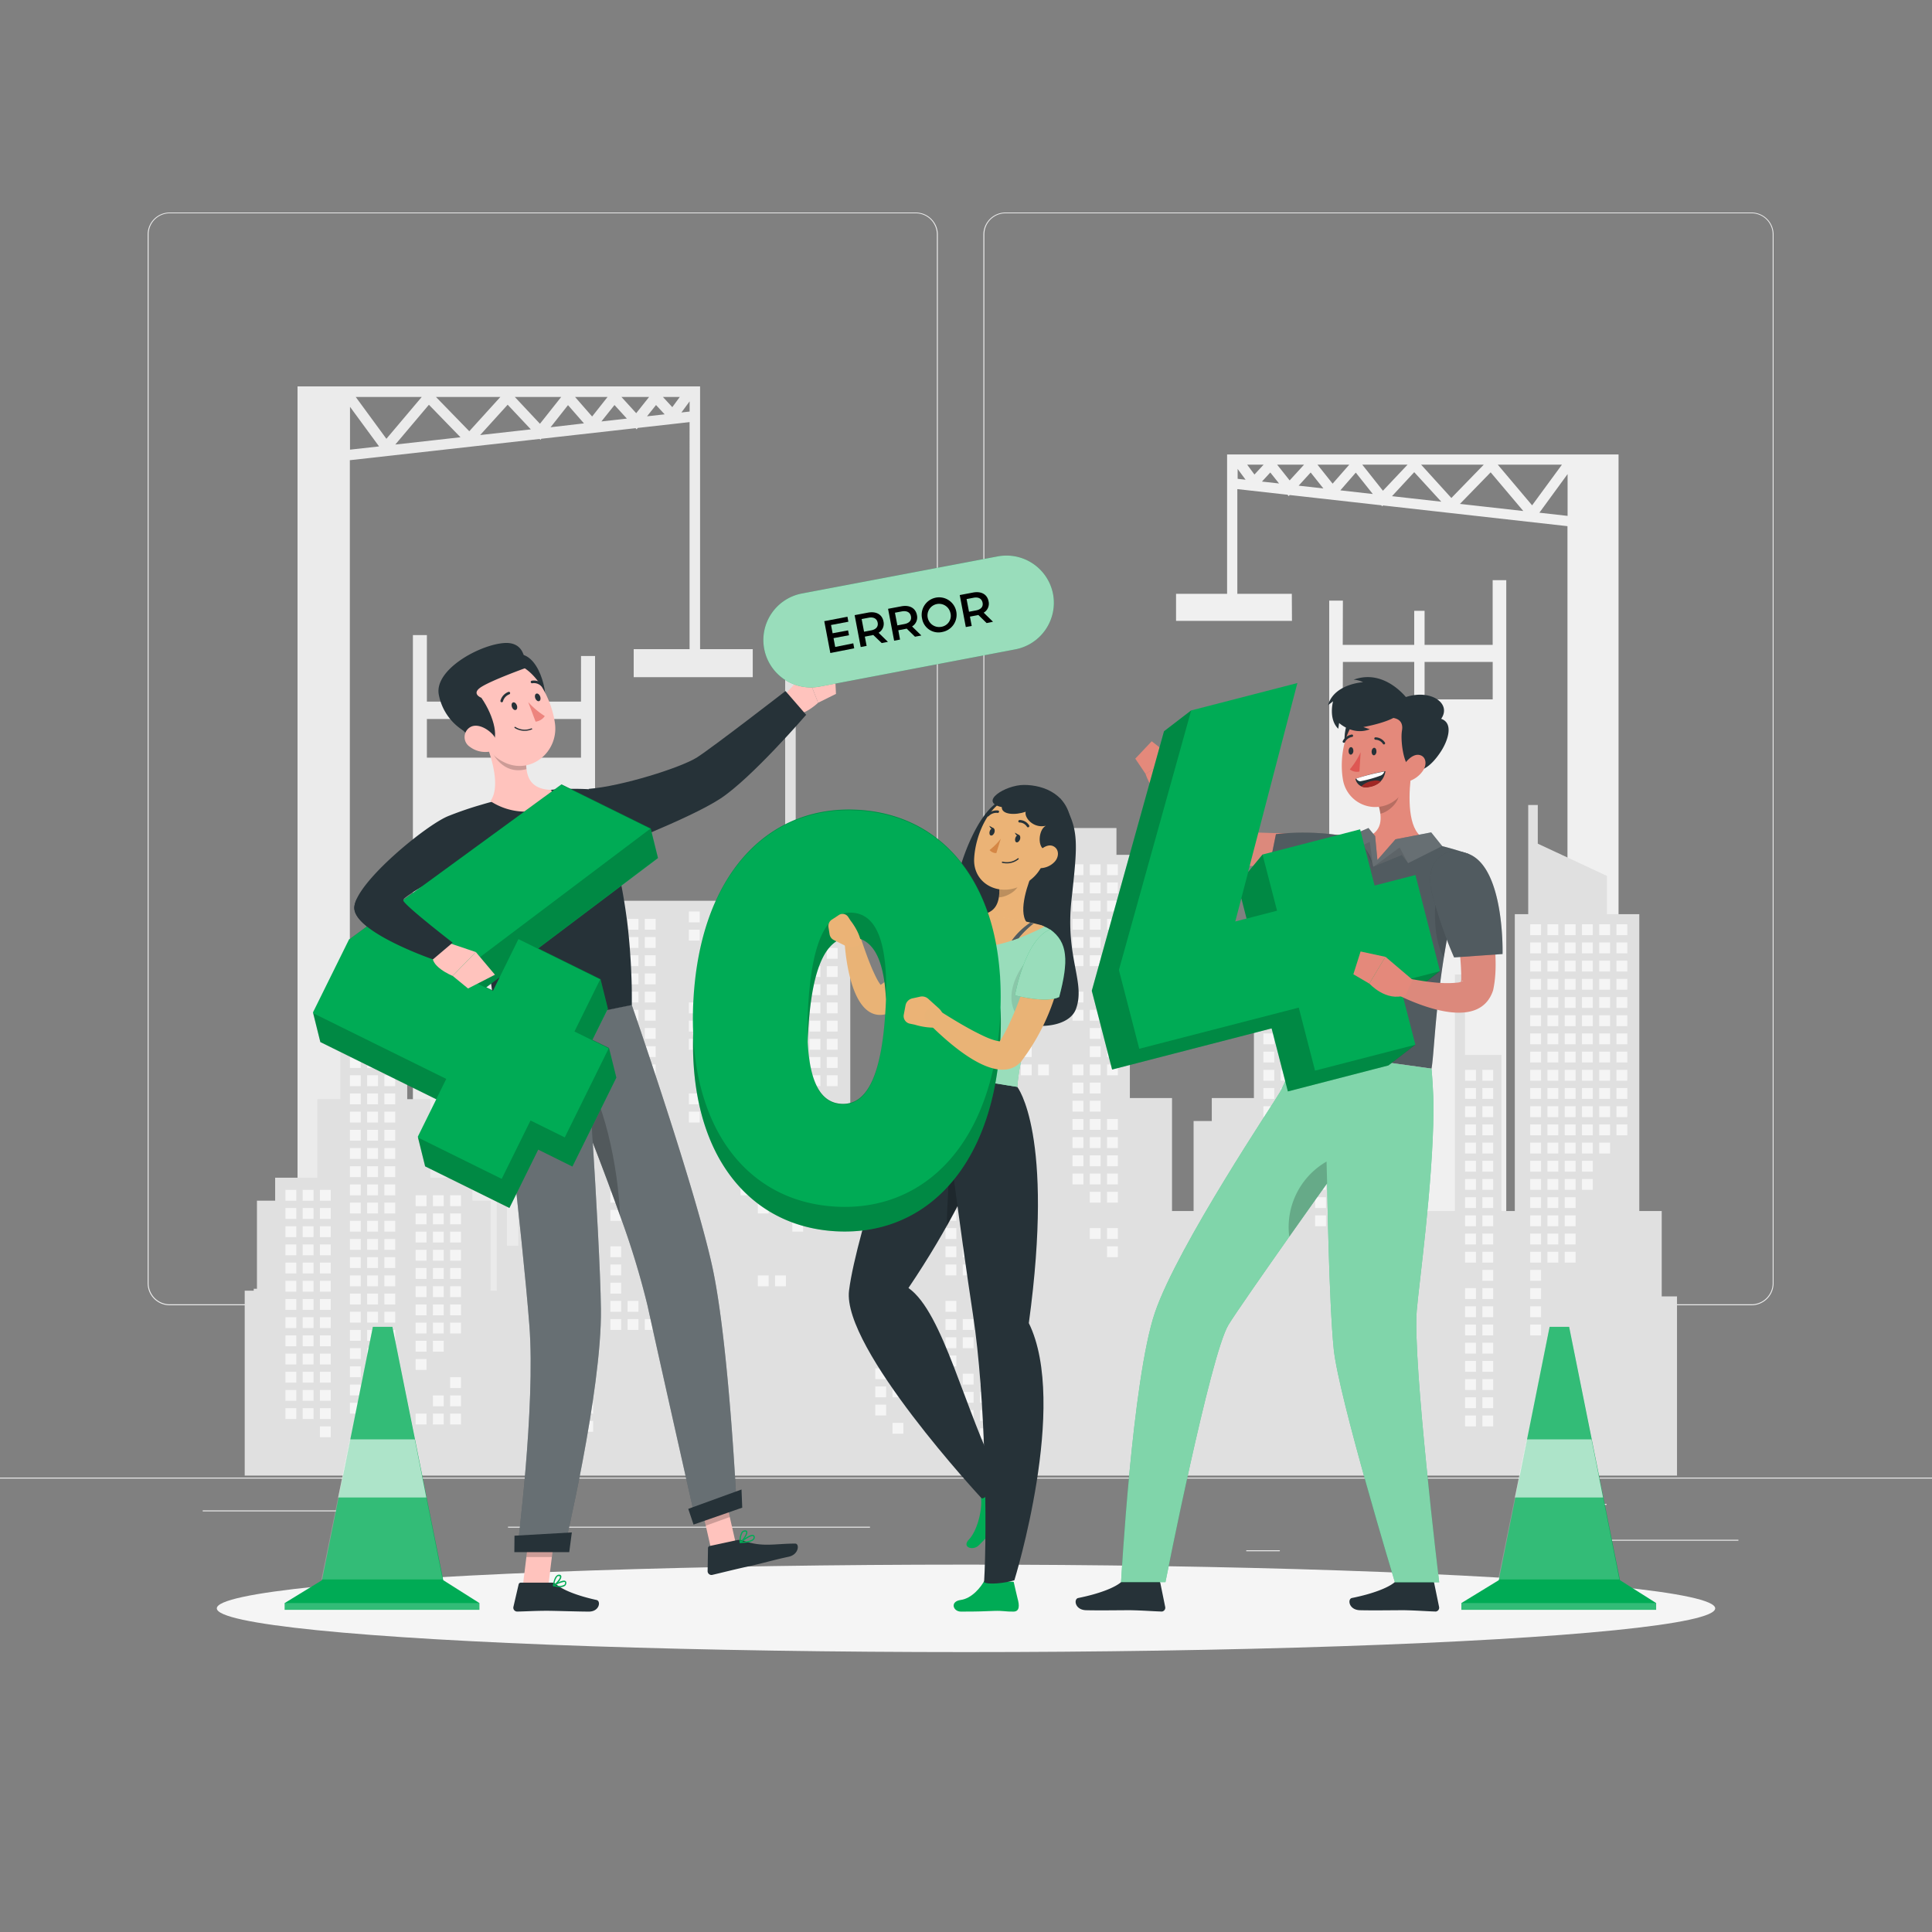 <svg xmlns="http://www.w3.org/2000/svg" viewBox="0 0 500 500"><rect x="0" y="0" width="500" height="500" fill="#808080" stroke="none"/><g id="freepik--background-complete--inject-2"><rect y="382.4" width="500" height="0.25" style="fill:#ebebeb"></rect><rect x="416.78" y="398.49" width="33.12" height="0.25" style="fill:#ebebeb"></rect><rect x="322.53" y="401.21" width="8.69" height="0.25" style="fill:#ebebeb"></rect><rect x="396.59" y="389.21" width="19.19" height="0.25" style="fill:#ebebeb"></rect><rect x="52.46" y="390.89" width="43.19" height="0.25" style="fill:#ebebeb"></rect><rect x="104.56" y="390.89" width="6.33" height="0.25" style="fill:#ebebeb"></rect><rect x="131.47" y="395.11" width="93.68" height="0.25" style="fill:#ebebeb"></rect><path d="M237,337.8H43.91a5.71,5.71,0,0,1-5.7-5.71V60.66A5.71,5.71,0,0,1,43.91,55H237a5.71,5.71,0,0,1,5.71,5.71V332.09A5.71,5.71,0,0,1,237,337.8ZM43.91,55.2a5.46,5.46,0,0,0-5.45,5.46V332.09a5.46,5.46,0,0,0,5.45,5.46H237a5.47,5.47,0,0,0,5.46-5.46V60.66A5.47,5.47,0,0,0,237,55.2Z" style="fill:#ebebeb"></path><path d="M453.31,337.8H260.21a5.72,5.72,0,0,1-5.71-5.71V60.66A5.72,5.72,0,0,1,260.21,55h193.1A5.71,5.71,0,0,1,459,60.66V332.09A5.71,5.71,0,0,1,453.31,337.8ZM260.21,55.2a5.47,5.47,0,0,0-5.46,5.46V332.09a5.47,5.47,0,0,0,5.46,5.46h193.1a5.47,5.47,0,0,0,5.46-5.46V60.66a5.47,5.47,0,0,0-5.46-5.46Z" style="fill:#ebebeb"></path><path d="M334.32,153.68h-14.1v-27.1l13,1.46.28.36.27-.29,23.72,2.66.22.27.21-.23,47.74,5.36V350.86h13.22V117.61H317.57v36.07H304.36v7h30Zm71.37-20.17-7.3-.82,7.3-10Zm-1.46-13.26-7.72,10.53-8.89-10.53Zm-10,12-16.4-1.84,7.95-8.17Zm-10.23-12-8.39,8.63-7.83-8.63ZM373,129.84l-12.75-1.43L366,122.2Zm-8.72-9.59L357.9,127l-5.35-6.75Zm-9,7.6-8.4-.95,4-4.59Zm-6.09-7.6-4.31,4.92-3.92-4.92Zm-6.7,6.16-6.4-.72,3.11-3.41Zm-5-6.16-3.73,4.08-3.24-4.08Zm-6.47,4.87-4.43-.49,2.16-2.35Zm-4-4.87-2.37,2.56-1.88-2.56Zm-6.72,1.11,2.06,2.79-2.06-.23Z" style="fill:#f0f0f0"></path><path d="M347.54,155.44H344V334.32h45.82V150.15h-3.52v16.74H368.68v-8.81H366v8.81h-18.5Zm21.14,15.86h17.63V181H368.68Zm-21.14,0H366V181h-18.5Z" style="fill:#f0f0f0"></path><path d="M181.18,168V100H77V373.72H90.54V119.1l49.11-5.5.22.23.22-.28,24.4-2.74.27.3.29-.36,13.41-1.51V168H164v7.25h30.81V168ZM111,104.75l8.17,8.41-16.87,1.89Zm-11,8.81-7.94-10.83h17.09Zm12.82-10.83h16.68l-8.05,8.87Zm65.65,1.14v2.64l-2.12.24Zm-4.48,1.5-2.43-2.64h4.37Zm-6-2.64-3.34,4.2-3.83-4.2Zm-10.75,0-4,5.06-4.42-5.06Zm-12,0-5.5,6.94-6.51-6.94Zm-54.66,2.55,7.52,10.25-7.52.84Zm33.68,7.31,7.12-7.85,6,6.38ZM147,104.85l4.13,4.72-8.64,1Zm8.64,4.22,3.39-4.25,3.2,3.51Zm14.14-4.25,2.23,2.41-4.56.51Z" style="fill:#ebebeb"></path><path d="M150.36,181.58h-19v-9.06h-2.72v9.06H110.48V164.36h-3.62V353.78H154v-184h-3.63Zm-21.75,14.5H110.48v-10h18.13Zm21.75,0h-19v-10h19Z" style="fill:#ebebeb"></path><polygon points="434.01 381.88 434.01 335.51 430.05 335.51 430.05 313.41 424.25 313.41 424.25 236.59 415.87 236.59 415.87 226.68 397.98 218.34 397.98 208.34 395.5 208.34 395.5 236.59 392.03 236.59 392.03 313.41 388.56 313.41 388.56 273.02 379.15 273.02 379.15 252.2 376.52 252.2 376.52 313.41 369.37 313.41 369.37 290.12 364.66 290.12 364.66 284.17 353.75 284.17 353.75 263.85 347.79 263.85 347.79 249.48 340.44 249.48 340.44 228.54 337.82 228.54 337.82 249.48 330.49 249.48 330.49 263.85 324.51 263.85 324.51 284.17 313.61 284.17 313.61 290.12 308.9 290.12 308.9 313.41 303.32 313.41 303.32 284.17 292.41 284.17 292.41 221.23 288.94 221.23 288.94 214.29 265.65 214.29 265.65 221.23 260.69 221.23 260.69 266.82 240.87 266.82 240.87 271.28 233.44 271.28 233.44 274.75 240.87 274.75 240.87 292.6 220.05 292.6 220.05 233.12 215.59 233.12 215.59 220.48 205.93 220.48 205.93 175.63 203.2 175.63 203.2 220.48 196.26 220.48 196.26 233.12 155.58 233.12 155.58 228.96 153.11 228.96 153.11 257.21 149.64 257.21 149.64 257.71 147.55 257.71 147.55 285.96 144.08 285.96 144.08 293.64 136.75 293.64 136.75 272.82 134.12 272.82 134.12 322.39 131.2 322.39 131.2 301.57 128.57 301.57 128.57 334.03 126.97 334.03 126.97 310.74 122.26 310.74 122.26 304.79 111.36 304.79 111.36 284.47 105.39 284.47 105.39 270.1 98.05 270.1 98.05 249.16 95.43 249.16 95.43 270.1 88.09 270.1 88.09 284.47 82.12 284.47 82.12 304.79 71.21 304.79 71.21 310.74 66.5 310.74 66.5 333.54 65.66 333.54 65.66 334.03 63.33 334.03 63.33 381.88 434.01 381.88" style="fill:#e0e0e0"></polygon><rect x="178.28" y="235.9" width="2.81" height="2.81" style="fill:#f5f5f5"></rect><rect x="178.28" y="240.61" width="2.81" height="2.81" style="fill:#f5f5f5"></rect><rect x="178.28" y="259.44" width="2.81" height="2.81" style="fill:#f5f5f5"></rect><rect x="178.28" y="264.15" width="2.81" height="2.81" style="fill:#f5f5f5"></rect><rect x="178.28" y="268.86" width="2.81" height="2.81" style="fill:#f5f5f5"></rect><rect x="178.28" y="282.98" width="2.81" height="2.81" style="fill:#f5f5f5"></rect><rect x="178.28" y="287.69" width="2.81" height="2.81" style="fill:#f5f5f5"></rect><rect x="182.74" y="254.73" width="2.81" height="2.81" style="fill:#f5f5f5"></rect><rect x="182.74" y="259.44" width="2.81" height="2.81" style="fill:#f5f5f5"></rect><rect x="182.74" y="264.15" width="2.81" height="2.81" style="fill:#f5f5f5"></rect><rect x="182.74" y="268.86" width="2.81" height="2.81" style="fill:#f5f5f5"></rect><rect x="182.74" y="273.57" width="2.81" height="2.81" style="fill:#f5f5f5"></rect><rect x="182.74" y="282.98" width="2.81" height="2.81" style="fill:#f5f5f5"></rect><rect x="182.74" y="287.69" width="2.81" height="2.81" style="fill:#f5f5f5"></rect><rect x="187.2" y="235.9" width="2.81" height="2.81" style="fill:#f5f5f5"></rect><rect x="187.2" y="240.61" width="2.81" height="2.81" style="fill:#f5f5f5"></rect><rect x="187.2" y="245.32" width="2.81" height="2.81" style="fill:#f5f5f5"></rect><rect x="187.2" y="250.03" width="2.81" height="2.81" style="fill:#f5f5f5"></rect><rect x="187.2" y="254.73" width="2.81" height="2.81" style="fill:#f5f5f5"></rect><rect x="187.2" y="259.44" width="2.81" height="2.81" style="fill:#f5f5f5"></rect><rect x="187.2" y="264.15" width="2.81" height="2.81" style="fill:#f5f5f5"></rect><rect x="187.2" y="268.86" width="2.81" height="2.81" style="fill:#f5f5f5"></rect><rect x="187.2" y="273.57" width="2.81" height="2.81" style="fill:#f5f5f5"></rect><rect x="187.2" y="278.28" width="2.81" height="2.81" style="fill:#f5f5f5"></rect><rect x="187.2" y="287.69" width="2.81" height="2.81" style="fill:#f5f5f5"></rect><rect x="191.66" y="235.9" width="2.81" height="2.81" style="fill:#f5f5f5"></rect><rect x="191.66" y="240.61" width="2.81" height="2.81" style="fill:#f5f5f5"></rect><rect x="191.66" y="245.32" width="2.81" height="2.81" style="fill:#f5f5f5"></rect><rect x="191.66" y="250.03" width="2.81" height="2.81" style="fill:#f5f5f5"></rect><rect x="191.66" y="254.73" width="2.81" height="2.81" style="fill:#f5f5f5"></rect><rect x="191.66" y="259.44" width="2.81" height="2.81" style="fill:#f5f5f5"></rect><rect x="191.66" y="264.15" width="2.81" height="2.81" style="fill:#f5f5f5"></rect><rect x="191.66" y="306.53" width="2.81" height="2.81" style="fill:#f5f5f5"></rect><rect x="196.12" y="235.9" width="2.81" height="2.81" style="fill:#f5f5f5"></rect><rect x="196.12" y="240.61" width="2.81" height="2.81" style="fill:#f5f5f5"></rect><rect x="196.12" y="245.32" width="2.81" height="2.81" style="fill:#f5f5f5"></rect><rect x="196.12" y="250.03" width="2.81" height="2.81" style="fill:#f5f5f5"></rect><rect x="196.12" y="254.73" width="2.81" height="2.81" style="fill:#f5f5f5"></rect><rect x="196.12" y="259.44" width="2.81" height="2.81" style="fill:#f5f5f5"></rect><rect x="196.12" y="264.15" width="2.81" height="2.81" style="fill:#f5f5f5"></rect><rect x="196.12" y="268.86" width="2.81" height="2.81" style="fill:#f5f5f5"></rect><rect x="196.12" y="297.11" width="2.81" height="2.81" style="fill:#f5f5f5"></rect><rect x="196.12" y="301.82" width="2.81" height="2.81" style="fill:#f5f5f5"></rect><rect x="196.12" y="306.53" width="2.81" height="2.81" style="fill:#f5f5f5"></rect><rect x="196.12" y="311.23" width="2.81" height="2.81" style="fill:#f5f5f5"></rect><rect x="196.12" y="330.07" width="2.81" height="2.81" style="fill:#f5f5f5"></rect><rect x="200.58" y="235.9" width="2.81" height="2.81" style="fill:#f5f5f5"></rect><rect x="200.58" y="240.61" width="2.81" height="2.81" style="fill:#f5f5f5"></rect><rect x="200.58" y="245.32" width="2.81" height="2.81" style="fill:#f5f5f5"></rect><rect x="200.58" y="250.03" width="2.81" height="2.81" style="fill:#f5f5f5"></rect><rect x="200.58" y="254.73" width="2.81" height="2.81" style="fill:#f5f5f5"></rect><rect x="200.58" y="259.44" width="2.81" height="2.81" style="fill:#f5f5f5"></rect><rect x="200.58" y="264.15" width="2.81" height="2.81" style="fill:#f5f5f5"></rect><rect x="200.58" y="268.86" width="2.81" height="2.81" style="fill:#f5f5f5"></rect><rect x="200.58" y="273.57" width="2.81" height="2.81" style="fill:#f5f5f5"></rect><rect x="200.58" y="278.28" width="2.81" height="2.81" style="fill:#f5f5f5"></rect><rect x="200.58" y="292.4" width="2.81" height="2.81" style="fill:#f5f5f5"></rect><rect x="200.58" y="297.11" width="2.81" height="2.81" style="fill:#f5f5f5"></rect><rect x="200.58" y="301.82" width="2.81" height="2.81" style="fill:#f5f5f5"></rect><rect x="200.58" y="306.53" width="2.81" height="2.81" style="fill:#f5f5f5"></rect><rect x="200.58" y="311.23" width="2.81" height="2.81" style="fill:#f5f5f5"></rect><rect x="200.58" y="330.07" width="2.81" height="2.81" style="fill:#f5f5f5"></rect><rect x="205.05" y="235.9" width="2.81" height="2.81" style="fill:#f5f5f5"></rect><rect x="205.05" y="240.61" width="2.81" height="2.81" style="fill:#f5f5f5"></rect><rect x="205.05" y="245.32" width="2.81" height="2.81" style="fill:#f5f5f5"></rect><rect x="205.05" y="250.03" width="2.81" height="2.81" style="fill:#f5f5f5"></rect><rect x="205.05" y="254.73" width="2.81" height="2.81" style="fill:#f5f5f5"></rect><rect x="205.05" y="259.44" width="2.81" height="2.81" style="fill:#f5f5f5"></rect><rect x="205.05" y="264.15" width="2.81" height="2.81" style="fill:#f5f5f5"></rect><rect x="205.05" y="268.86" width="2.81" height="2.81" style="fill:#f5f5f5"></rect><rect x="205.05" y="273.57" width="2.81" height="2.81" style="fill:#f5f5f5"></rect><rect x="205.05" y="278.28" width="2.81" height="2.81" style="fill:#f5f5f5"></rect><rect x="205.05" y="282.98" width="2.81" height="2.81" style="fill:#f5f5f5"></rect><rect x="205.05" y="287.69" width="2.81" height="2.81" style="fill:#f5f5f5"></rect><rect x="205.05" y="292.4" width="2.81" height="2.81" style="fill:#f5f5f5"></rect><rect x="205.05" y="297.11" width="2.81" height="2.81" style="fill:#f5f5f5"></rect><rect x="205.05" y="301.82" width="2.81" height="2.81" style="fill:#f5f5f5"></rect><rect x="205.05" y="306.53" width="2.81" height="2.81" style="fill:#f5f5f5"></rect><rect x="205.05" y="311.23" width="2.81" height="2.81" style="fill:#f5f5f5"></rect><rect x="205.05" y="315.94" width="2.81" height="2.81" style="fill:#f5f5f5"></rect><rect x="209.51" y="235.9" width="2.81" height="2.81" style="fill:#f5f5f5"></rect><rect x="209.51" y="240.61" width="2.81" height="2.81" style="fill:#f5f5f5"></rect><rect x="209.51" y="245.32" width="2.81" height="2.81" style="fill:#f5f5f5"></rect><rect x="209.51" y="250.03" width="2.81" height="2.81" style="fill:#f5f5f5"></rect><rect x="209.51" y="254.73" width="2.81" height="2.81" style="fill:#f5f5f5"></rect><rect x="209.51" y="259.44" width="2.81" height="2.81" style="fill:#f5f5f5"></rect><rect x="209.51" y="264.15" width="2.81" height="2.81" style="fill:#f5f5f5"></rect><rect x="209.51" y="268.86" width="2.81" height="2.81" style="fill:#f5f5f5"></rect><rect x="209.51" y="273.57" width="2.81" height="2.81" style="fill:#f5f5f5"></rect><rect x="209.51" y="278.28" width="2.81" height="2.81" style="fill:#f5f5f5"></rect><rect x="209.51" y="292.4" width="2.81" height="2.81" style="fill:#f5f5f5"></rect><rect x="209.51" y="297.11" width="2.81" height="2.81" style="fill:#f5f5f5"></rect><rect x="209.51" y="301.82" width="2.81" height="2.81" style="fill:#f5f5f5"></rect><rect x="209.51" y="306.53" width="2.81" height="2.81" style="fill:#f5f5f5"></rect><rect x="213.97" y="235.9" width="2.81" height="2.81" style="fill:#f5f5f5"></rect><rect x="213.97" y="240.61" width="2.81" height="2.81" style="fill:#f5f5f5"></rect><rect x="213.97" y="245.32" width="2.81" height="2.81" style="fill:#f5f5f5"></rect><rect x="213.97" y="250.03" width="2.81" height="2.81" style="fill:#f5f5f5"></rect><rect x="213.97" y="254.73" width="2.81" height="2.81" style="fill:#f5f5f5"></rect><rect x="213.97" y="259.44" width="2.81" height="2.81" style="fill:#f5f5f5"></rect><rect x="213.97" y="264.15" width="2.81" height="2.81" style="fill:#f5f5f5"></rect><rect x="213.97" y="268.86" width="2.81" height="2.81" style="fill:#f5f5f5"></rect><rect x="213.97" y="273.57" width="2.81" height="2.81" style="fill:#f5f5f5"></rect><rect x="213.97" y="278.28" width="2.81" height="2.81" style="fill:#f5f5f5"></rect><rect x="213.97" y="292.4" width="2.81" height="2.81" style="fill:#f5f5f5"></rect><rect x="213.97" y="297.11" width="2.81" height="2.81" style="fill:#f5f5f5"></rect><rect x="213.97" y="301.82" width="2.81" height="2.81" style="fill:#f5f5f5"></rect><rect x="264.19" y="223.67" width="2.81" height="2.81" style="fill:#f5f5f5"></rect><rect x="264.19" y="228.38" width="2.81" height="2.81" style="fill:#f5f5f5"></rect><rect x="264.19" y="233.09" width="2.81" height="2.81" style="fill:#f5f5f5"></rect><rect x="264.19" y="237.8" width="2.81" height="2.81" style="fill:#f5f5f5"></rect><rect x="264.19" y="242.51" width="2.81" height="2.81" style="fill:#f5f5f5"></rect><rect x="264.19" y="247.22" width="2.81" height="2.81" style="fill:#f5f5f5"></rect><rect x="264.19" y="251.93" width="2.81" height="2.81" style="fill:#f5f5f5"></rect><rect x="264.19" y="256.63" width="2.81" height="2.81" style="fill:#f5f5f5"></rect><rect x="264.19" y="270.76" width="2.81" height="2.81" style="fill:#f5f5f5"></rect><rect x="264.19" y="275.47" width="2.81" height="2.81" style="fill:#f5f5f5"></rect><rect x="268.65" y="223.67" width="2.81" height="2.81" style="fill:#f5f5f5"></rect><rect x="268.65" y="228.38" width="2.81" height="2.81" style="fill:#f5f5f5"></rect><rect x="268.65" y="233.09" width="2.81" height="2.81" style="fill:#f5f5f5"></rect><rect x="268.65" y="237.8" width="2.81" height="2.81" style="fill:#f5f5f5"></rect><rect x="268.65" y="242.51" width="2.81" height="2.81" style="fill:#f5f5f5"></rect><rect x="268.65" y="247.22" width="2.81" height="2.81" style="fill:#f5f5f5"></rect><rect x="268.65" y="251.93" width="2.81" height="2.81" style="fill:#f5f5f5"></rect><rect x="268.65" y="256.63" width="2.81" height="2.81" style="fill:#f5f5f5"></rect><rect x="268.65" y="275.47" width="2.81" height="2.81" style="fill:#f5f5f5"></rect><rect x="273.11" y="223.67" width="2.81" height="2.81" style="fill:#f5f5f5"></rect><rect x="273.11" y="228.38" width="2.81" height="2.81" style="fill:#f5f5f5"></rect><rect x="273.11" y="233.09" width="2.81" height="2.81" style="fill:#f5f5f5"></rect><rect x="273.11" y="237.8" width="2.81" height="2.81" style="fill:#f5f5f5"></rect><rect x="273.11" y="242.51" width="2.81" height="2.81" style="fill:#f5f5f5"></rect><rect x="273.11" y="247.22" width="2.81" height="2.81" style="fill:#f5f5f5"></rect><rect x="273.11" y="251.93" width="2.81" height="2.81" style="fill:#f5f5f5"></rect><rect x="273.11" y="256.63" width="2.81" height="2.81" style="fill:#f5f5f5"></rect><rect x="277.57" y="223.67" width="2.81" height="2.81" style="fill:#f5f5f5"></rect><rect x="277.57" y="228.38" width="2.81" height="2.81" style="fill:#f5f5f5"></rect><rect x="277.57" y="233.09" width="2.81" height="2.81" style="fill:#f5f5f5"></rect><rect x="277.57" y="237.8" width="2.81" height="2.81" style="fill:#f5f5f5"></rect><rect x="277.57" y="242.51" width="2.81" height="2.81" style="fill:#f5f5f5"></rect><rect x="277.57" y="247.22" width="2.81" height="2.81" style="fill:#f5f5f5"></rect><rect x="277.57" y="256.63" width="2.81" height="2.81" style="fill:#f5f5f5"></rect><rect x="277.57" y="261.34" width="2.81" height="2.81" style="fill:#f5f5f5"></rect><rect x="277.57" y="275.47" width="2.81" height="2.81" style="fill:#f5f5f5"></rect><rect x="277.57" y="280.18" width="2.81" height="2.81" style="fill:#f5f5f5"></rect><rect x="277.57" y="284.88" width="2.81" height="2.81" style="fill:#f5f5f5"></rect><rect x="277.57" y="289.59" width="2.81" height="2.81" style="fill:#f5f5f5"></rect><rect x="277.57" y="294.3" width="2.81" height="2.81" style="fill:#f5f5f5"></rect><rect x="277.57" y="299.01" width="2.81" height="2.81" style="fill:#f5f5f5"></rect><rect x="277.57" y="303.72" width="2.81" height="2.81" style="fill:#f5f5f5"></rect><rect x="282.03" y="223.67" width="2.81" height="2.81" style="fill:#f5f5f5"></rect><rect x="282.03" y="228.38" width="2.81" height="2.81" style="fill:#f5f5f5"></rect><rect x="282.03" y="233.09" width="2.81" height="2.81" style="fill:#f5f5f5"></rect><rect x="282.03" y="237.8" width="2.81" height="2.81" style="fill:#f5f5f5"></rect><rect x="282.03" y="242.51" width="2.81" height="2.81" style="fill:#f5f5f5"></rect><rect x="282.03" y="247.22" width="2.81" height="2.81" style="fill:#f5f5f5"></rect><rect x="282.03" y="261.34" width="2.81" height="2.81" style="fill:#f5f5f5"></rect><rect x="282.03" y="266.05" width="2.81" height="2.81" style="fill:#f5f5f5"></rect><rect x="282.03" y="270.76" width="2.81" height="2.81" style="fill:#f5f5f5"></rect><rect x="282.03" y="275.47" width="2.81" height="2.81" style="fill:#f5f5f5"></rect><rect x="282.03" y="280.18" width="2.81" height="2.81" style="fill:#f5f5f5"></rect><rect x="282.03" y="284.88" width="2.81" height="2.81" style="fill:#f5f5f5"></rect><rect x="282.03" y="289.59" width="2.81" height="2.81" style="fill:#f5f5f5"></rect><rect x="282.03" y="294.3" width="2.81" height="2.81" style="fill:#f5f5f5"></rect><rect x="282.03" y="299.01" width="2.81" height="2.81" style="fill:#f5f5f5"></rect><rect x="282.03" y="303.72" width="2.81" height="2.81" style="fill:#f5f5f5"></rect><rect x="282.03" y="308.43" width="2.81" height="2.81" style="fill:#f5f5f5"></rect><rect x="282.03" y="317.84" width="2.81" height="2.81" style="fill:#f5f5f5"></rect><rect x="286.49" y="223.67" width="2.81" height="2.81" style="fill:#f5f5f5"></rect><rect x="286.49" y="228.38" width="2.81" height="2.81" style="fill:#f5f5f5"></rect><rect x="286.49" y="233.09" width="2.81" height="2.81" style="fill:#f5f5f5"></rect><rect x="286.49" y="237.8" width="2.81" height="2.81" style="fill:#f5f5f5"></rect><rect x="286.49" y="242.51" width="2.81" height="2.81" style="fill:#f5f5f5"></rect><rect x="286.49" y="247.22" width="2.81" height="2.81" style="fill:#f5f5f5"></rect><rect x="286.49" y="261.34" width="2.81" height="2.81" style="fill:#f5f5f5"></rect><rect x="286.49" y="266.05" width="2.81" height="2.81" style="fill:#f5f5f5"></rect><rect x="286.49" y="270.76" width="2.81" height="2.81" style="fill:#f5f5f5"></rect><rect x="286.49" y="275.47" width="2.81" height="2.81" style="fill:#f5f5f5"></rect><rect x="286.49" y="289.59" width="2.81" height="2.81" style="fill:#f5f5f5"></rect><rect x="286.49" y="294.3" width="2.81" height="2.81" style="fill:#f5f5f5"></rect><rect x="286.49" y="299.01" width="2.81" height="2.81" style="fill:#f5f5f5"></rect><rect x="286.49" y="303.72" width="2.81" height="2.81" style="fill:#f5f5f5"></rect><rect x="286.49" y="308.43" width="2.81" height="2.81" style="fill:#f5f5f5"></rect><rect x="286.49" y="317.84" width="2.81" height="2.81" style="fill:#f5f5f5"></rect><rect x="286.49" y="322.55" width="2.81" height="2.81" style="fill:#f5f5f5"></rect><rect x="326.97" y="267.45" width="2.81" height="2.81" style="fill:#f5f5f5"></rect><rect x="326.97" y="272.16" width="2.81" height="2.81" style="fill:#f5f5f5"></rect><rect x="326.97" y="276.87" width="2.81" height="2.81" style="fill:#f5f5f5"></rect><rect x="326.97" y="281.58" width="2.81" height="2.81" style="fill:#f5f5f5"></rect><rect x="326.97" y="286.29" width="2.81" height="2.81" style="fill:#f5f5f5"></rect><rect x="326.97" y="291" width="2.81" height="2.81" style="fill:#f5f5f5"></rect><rect x="326.97" y="295.71" width="2.81" height="2.81" style="fill:#f5f5f5"></rect><rect x="326.97" y="309.83" width="2.81" height="2.81" style="fill:#f5f5f5"></rect><rect x="326.97" y="314.54" width="2.81" height="2.81" style="fill:#f5f5f5"></rect><rect x="326.97" y="319.25" width="2.81" height="2.81" style="fill:#f5f5f5"></rect><rect x="331.43" y="267.45" width="2.81" height="2.81" style="fill:#f5f5f5"></rect><rect x="331.43" y="272.16" width="2.81" height="2.81" style="fill:#f5f5f5"></rect><rect x="331.43" y="276.87" width="2.81" height="2.81" style="fill:#f5f5f5"></rect><rect x="331.43" y="281.58" width="2.81" height="2.81" style="fill:#f5f5f5"></rect><rect x="331.43" y="286.29" width="2.81" height="2.81" style="fill:#f5f5f5"></rect><rect x="331.43" y="291" width="2.81" height="2.81" style="fill:#f5f5f5"></rect><rect x="331.43" y="295.71" width="2.81" height="2.81" style="fill:#f5f5f5"></rect><rect x="335.89" y="267.45" width="2.81" height="2.81" style="fill:#f5f5f5"></rect><rect x="335.89" y="272.16" width="2.81" height="2.81" style="fill:#f5f5f5"></rect><rect x="335.89" y="276.87" width="2.81" height="2.81" style="fill:#f5f5f5"></rect><rect x="335.89" y="281.58" width="2.81" height="2.81" style="fill:#f5f5f5"></rect><rect x="335.89" y="286.29" width="2.81" height="2.81" style="fill:#f5f5f5"></rect><rect x="335.89" y="291" width="2.81" height="2.81" style="fill:#f5f5f5"></rect><rect x="335.89" y="295.71" width="2.81" height="2.81" style="fill:#f5f5f5"></rect><rect x="340.35" y="267.45" width="2.81" height="2.81" style="fill:#f5f5f5"></rect><rect x="340.35" y="272.16" width="2.81" height="2.81" style="fill:#f5f5f5"></rect><rect x="340.35" y="276.87" width="2.81" height="2.81" style="fill:#f5f5f5"></rect><rect x="340.35" y="281.58" width="2.81" height="2.81" style="fill:#f5f5f5"></rect><rect x="340.35" y="286.29" width="2.81" height="2.81" style="fill:#f5f5f5"></rect><rect x="340.35" y="291" width="2.81" height="2.81" style="fill:#f5f5f5"></rect><rect x="340.35" y="295.71" width="2.81" height="2.81" style="fill:#f5f5f5"></rect><rect x="340.35" y="300.41" width="2.81" height="2.81" style="fill:#f5f5f5"></rect><rect x="340.35" y="305.12" width="2.81" height="2.81" style="fill:#f5f5f5"></rect><rect x="340.35" y="309.83" width="2.81" height="2.81" style="fill:#f5f5f5"></rect><rect x="340.35" y="314.54" width="2.81" height="2.81" style="fill:#f5f5f5"></rect><rect x="344.81" y="267.45" width="2.81" height="2.81" style="fill:#f5f5f5"></rect><rect x="344.81" y="272.16" width="2.81" height="2.81" style="fill:#f5f5f5"></rect><rect x="344.81" y="276.87" width="2.81" height="2.81" style="fill:#f5f5f5"></rect><rect x="344.81" y="281.58" width="2.81" height="2.81" style="fill:#f5f5f5"></rect><rect x="344.81" y="286.29" width="2.81" height="2.81" style="fill:#f5f5f5"></rect><rect x="344.81" y="291" width="2.81" height="2.81" style="fill:#f5f5f5"></rect><rect x="344.81" y="295.71" width="2.81" height="2.81" style="fill:#f5f5f5"></rect><rect x="344.81" y="300.41" width="2.81" height="2.81" style="fill:#f5f5f5"></rect><rect x="344.81" y="305.12" width="2.81" height="2.81" style="fill:#f5f5f5"></rect><rect x="344.81" y="309.83" width="2.81" height="2.81" style="fill:#f5f5f5"></rect><rect x="344.81" y="314.54" width="2.81" height="2.81" style="fill:#f5f5f5"></rect><rect x="344.81" y="319.25" width="2.81" height="2.81" style="fill:#f5f5f5"></rect><rect x="344.81" y="333.37" width="2.81" height="2.81" style="fill:#f5f5f5"></rect><rect x="344.81" y="338.08" width="2.81" height="2.81" style="fill:#f5f5f5"></rect><rect x="349.27" y="267.45" width="2.81" height="2.81" style="fill:#f5f5f5"></rect><rect x="349.27" y="272.16" width="2.81" height="2.81" style="fill:#f5f5f5"></rect><rect x="349.27" y="276.87" width="2.81" height="2.81" style="fill:#f5f5f5"></rect><rect x="349.27" y="291" width="2.81" height="2.81" style="fill:#f5f5f5"></rect><rect x="349.27" y="295.71" width="2.81" height="2.81" style="fill:#f5f5f5"></rect><rect x="349.27" y="300.41" width="2.81" height="2.81" style="fill:#f5f5f5"></rect><rect x="349.27" y="305.12" width="2.81" height="2.81" style="fill:#f5f5f5"></rect><rect x="349.27" y="309.83" width="2.81" height="2.81" style="fill:#f5f5f5"></rect><rect x="349.27" y="314.54" width="2.81" height="2.81" style="fill:#f5f5f5"></rect><rect x="349.27" y="319.25" width="2.81" height="2.81" style="fill:#f5f5f5"></rect><rect x="349.27" y="333.37" width="2.81" height="2.81" style="fill:#f5f5f5"></rect><rect x="349.27" y="338.08" width="2.81" height="2.81" style="fill:#f5f5f5"></rect><rect x="349.27" y="342.79" width="2.81" height="2.81" style="fill:#f5f5f5"></rect><rect x="396.02" y="239.2" width="2.81" height="2.81" style="fill:#f5f5f5"></rect><rect x="396.02" y="243.91" width="2.81" height="2.81" style="fill:#f5f5f5"></rect><rect x="396.02" y="248.62" width="2.81" height="2.81" style="fill:#f5f5f5"></rect><rect x="396.02" y="253.33" width="2.81" height="2.81" style="fill:#f5f5f5"></rect><rect x="396.02" y="258.04" width="2.81" height="2.81" style="fill:#f5f5f5"></rect><rect x="396.02" y="262.75" width="2.81" height="2.81" style="fill:#f5f5f5"></rect><rect x="396.02" y="267.45" width="2.81" height="2.81" style="fill:#f5f5f5"></rect><rect x="396.02" y="272.16" width="2.81" height="2.81" style="fill:#f5f5f5"></rect><rect x="396.02" y="276.87" width="2.81" height="2.81" style="fill:#f5f5f5"></rect><rect x="396.02" y="281.58" width="2.81" height="2.81" style="fill:#f5f5f5"></rect><rect x="396.02" y="286.29" width="2.81" height="2.81" style="fill:#f5f5f5"></rect><rect x="396.02" y="291" width="2.81" height="2.81" style="fill:#f5f5f5"></rect><rect x="396.02" y="295.71" width="2.81" height="2.81" style="fill:#f5f5f5"></rect><rect x="396.02" y="300.41" width="2.81" height="2.81" style="fill:#f5f5f5"></rect><rect x="396.02" y="305.12" width="2.81" height="2.81" style="fill:#f5f5f5"></rect><rect x="396.02" y="309.83" width="2.81" height="2.81" style="fill:#f5f5f5"></rect><rect x="396.02" y="314.54" width="2.81" height="2.81" style="fill:#f5f5f5"></rect><rect x="396.02" y="319.25" width="2.81" height="2.81" style="fill:#f5f5f5"></rect><rect x="396.02" y="323.96" width="2.81" height="2.81" style="fill:#f5f5f5"></rect><rect x="396.02" y="328.66" width="2.81" height="2.81" style="fill:#f5f5f5"></rect><rect x="396.02" y="333.37" width="2.81" height="2.81" style="fill:#f5f5f5"></rect><rect x="396.02" y="338.08" width="2.81" height="2.81" style="fill:#f5f5f5"></rect><rect x="396.02" y="342.79" width="2.81" height="2.81" style="fill:#f5f5f5"></rect><rect x="400.48" y="239.2" width="2.81" height="2.81" style="fill:#f5f5f5"></rect><rect x="400.48" y="243.91" width="2.81" height="2.81" style="fill:#f5f5f5"></rect><rect x="400.48" y="248.62" width="2.81" height="2.81" style="fill:#f5f5f5"></rect><rect x="400.48" y="253.33" width="2.81" height="2.81" style="fill:#f5f5f5"></rect><rect x="400.48" y="258.04" width="2.81" height="2.81" style="fill:#f5f5f5"></rect><rect x="400.48" y="262.75" width="2.81" height="2.81" style="fill:#f5f5f5"></rect><rect x="400.48" y="267.45" width="2.81" height="2.81" style="fill:#f5f5f5"></rect><rect x="400.48" y="272.16" width="2.81" height="2.81" style="fill:#f5f5f5"></rect><rect x="400.48" y="276.87" width="2.81" height="2.81" style="fill:#f5f5f5"></rect><rect x="400.48" y="281.58" width="2.81" height="2.81" style="fill:#f5f5f5"></rect><rect x="400.48" y="286.29" width="2.81" height="2.81" style="fill:#f5f5f5"></rect><rect x="400.48" y="291" width="2.81" height="2.81" style="fill:#f5f5f5"></rect><rect x="400.48" y="295.71" width="2.81" height="2.81" style="fill:#f5f5f5"></rect><rect x="400.48" y="300.41" width="2.81" height="2.81" style="fill:#f5f5f5"></rect><rect x="400.48" y="305.12" width="2.81" height="2.81" style="fill:#f5f5f5"></rect><rect x="400.48" y="309.83" width="2.81" height="2.81" style="fill:#f5f5f5"></rect><rect x="400.48" y="314.54" width="2.81" height="2.81" style="fill:#f5f5f5"></rect><rect x="400.48" y="319.25" width="2.81" height="2.81" style="fill:#f5f5f5"></rect><rect x="400.48" y="323.96" width="2.81" height="2.81" style="fill:#f5f5f5"></rect><rect x="404.95" y="239.2" width="2.81" height="2.81" style="fill:#f5f5f5"></rect><rect x="404.95" y="243.91" width="2.81" height="2.81" style="fill:#f5f5f5"></rect><rect x="404.95" y="248.62" width="2.81" height="2.81" style="fill:#f5f5f5"></rect><rect x="404.95" y="253.33" width="2.81" height="2.81" style="fill:#f5f5f5"></rect><rect x="404.95" y="258.04" width="2.81" height="2.81" style="fill:#f5f5f5"></rect><rect x="404.95" y="262.75" width="2.81" height="2.81" style="fill:#f5f5f5"></rect><rect x="404.95" y="267.45" width="2.81" height="2.81" style="fill:#f5f5f5"></rect><rect x="404.95" y="272.16" width="2.81" height="2.81" style="fill:#f5f5f5"></rect><rect x="404.95" y="276.87" width="2.81" height="2.81" style="fill:#f5f5f5"></rect><rect x="404.95" y="281.58" width="2.81" height="2.81" style="fill:#f5f5f5"></rect><rect x="404.95" y="286.29" width="2.81" height="2.81" style="fill:#f5f5f5"></rect><rect x="404.95" y="291" width="2.81" height="2.81" style="fill:#f5f5f5"></rect><rect x="404.95" y="295.71" width="2.81" height="2.81" style="fill:#f5f5f5"></rect><rect x="404.95" y="300.41" width="2.81" height="2.81" style="fill:#f5f5f5"></rect><rect x="404.95" y="305.12" width="2.81" height="2.81" style="fill:#f5f5f5"></rect><rect x="404.95" y="309.83" width="2.81" height="2.81" style="fill:#f5f5f5"></rect><rect x="404.95" y="314.54" width="2.81" height="2.81" style="fill:#f5f5f5"></rect><rect x="404.95" y="319.25" width="2.81" height="2.81" style="fill:#f5f5f5"></rect><rect x="404.95" y="323.96" width="2.81" height="2.81" style="fill:#f5f5f5"></rect><rect x="409.41" y="239.2" width="2.81" height="2.81" style="fill:#f5f5f5"></rect><rect x="409.41" y="243.91" width="2.81" height="2.81" style="fill:#f5f5f5"></rect><rect x="409.41" y="248.62" width="2.81" height="2.81" style="fill:#f5f5f5"></rect><rect x="409.41" y="253.33" width="2.81" height="2.81" style="fill:#f5f5f5"></rect><rect x="409.41" y="258.04" width="2.81" height="2.81" style="fill:#f5f5f5"></rect><rect x="409.41" y="262.75" width="2.81" height="2.81" style="fill:#f5f5f5"></rect><rect x="409.41" y="267.45" width="2.81" height="2.81" style="fill:#f5f5f5"></rect><rect x="409.41" y="272.16" width="2.81" height="2.81" style="fill:#f5f5f5"></rect><rect x="409.41" y="276.87" width="2.81" height="2.81" style="fill:#f5f5f5"></rect><rect x="409.41" y="281.58" width="2.81" height="2.81" style="fill:#f5f5f5"></rect><rect x="409.41" y="286.29" width="2.81" height="2.81" style="fill:#f5f5f5"></rect><rect x="409.41" y="291" width="2.81" height="2.81" style="fill:#f5f5f5"></rect><rect x="409.41" y="295.71" width="2.81" height="2.81" style="fill:#f5f5f5"></rect><rect x="409.41" y="300.41" width="2.81" height="2.81" style="fill:#f5f5f5"></rect><rect x="409.41" y="305.12" width="2.81" height="2.81" style="fill:#f5f5f5"></rect><rect x="413.87" y="239.2" width="2.81" height="2.81" style="fill:#f5f5f5"></rect><rect x="413.87" y="243.91" width="2.81" height="2.81" style="fill:#f5f5f5"></rect><rect x="413.87" y="248.62" width="2.81" height="2.81" style="fill:#f5f5f5"></rect><rect x="413.87" y="253.33" width="2.81" height="2.81" style="fill:#f5f5f5"></rect><rect x="413.87" y="258.04" width="2.81" height="2.81" style="fill:#f5f5f5"></rect><rect x="413.87" y="262.75" width="2.81" height="2.81" style="fill:#f5f5f5"></rect><rect x="413.87" y="267.45" width="2.81" height="2.81" style="fill:#f5f5f5"></rect><rect x="413.87" y="272.16" width="2.81" height="2.81" style="fill:#f5f5f5"></rect><rect x="413.87" y="276.87" width="2.81" height="2.81" style="fill:#f5f5f5"></rect><rect x="413.87" y="281.58" width="2.81" height="2.81" style="fill:#f5f5f5"></rect><rect x="413.87" y="286.29" width="2.81" height="2.81" style="fill:#f5f5f5"></rect><rect x="413.87" y="291" width="2.81" height="2.81" style="fill:#f5f5f5"></rect><rect x="413.87" y="295.71" width="2.81" height="2.81" style="fill:#f5f5f5"></rect><rect x="418.33" y="239.2" width="2.81" height="2.81" style="fill:#f5f5f5"></rect><rect x="418.33" y="243.91" width="2.81" height="2.81" style="fill:#f5f5f5"></rect><rect x="418.33" y="248.62" width="2.81" height="2.81" style="fill:#f5f5f5"></rect><rect x="418.33" y="253.33" width="2.81" height="2.81" style="fill:#f5f5f5"></rect><rect x="418.33" y="258.04" width="2.81" height="2.81" style="fill:#f5f5f5"></rect><rect x="418.33" y="262.75" width="2.81" height="2.81" style="fill:#f5f5f5"></rect><rect x="418.33" y="267.45" width="2.81" height="2.81" style="fill:#f5f5f5"></rect><rect x="418.33" y="272.16" width="2.81" height="2.81" style="fill:#f5f5f5"></rect><rect x="418.33" y="276.87" width="2.81" height="2.81" style="fill:#f5f5f5"></rect><rect x="418.33" y="281.58" width="2.81" height="2.81" style="fill:#f5f5f5"></rect><rect x="418.33" y="286.29" width="2.81" height="2.81" style="fill:#f5f5f5"></rect><rect x="418.33" y="291" width="2.81" height="2.81" style="fill:#f5f5f5"></rect><rect x="90.56" y="273.57" width="2.81" height="2.81" style="fill:#f5f5f5"></rect><rect x="90.56" y="278.28" width="2.81" height="2.81" style="fill:#f5f5f5"></rect><rect x="90.56" y="282.98" width="2.81" height="2.81" style="fill:#f5f5f5"></rect><rect x="90.56" y="287.69" width="2.81" height="2.81" style="fill:#f5f5f5"></rect><rect x="90.56" y="292.4" width="2.81" height="2.81" style="fill:#f5f5f5"></rect><rect x="90.56" y="297.11" width="2.81" height="2.81" style="fill:#f5f5f5"></rect><rect x="90.56" y="301.82" width="2.81" height="2.81" style="fill:#f5f5f5"></rect><rect x="90.56" y="306.53" width="2.81" height="2.81" style="fill:#f5f5f5"></rect><rect x="90.56" y="311.23" width="2.81" height="2.81" style="fill:#f5f5f5"></rect><rect x="90.56" y="315.94" width="2.81" height="2.81" style="fill:#f5f5f5"></rect><rect x="90.56" y="320.65" width="2.81" height="2.81" style="fill:#f5f5f5"></rect><rect x="90.56" y="325.36" width="2.81" height="2.81" style="fill:#f5f5f5"></rect><rect x="90.56" y="330.07" width="2.81" height="2.81" style="fill:#f5f5f5"></rect><rect x="90.56" y="334.78" width="2.81" height="2.81" style="fill:#f5f5f5"></rect><rect x="90.56" y="339.48" width="2.81" height="2.81" style="fill:#f5f5f5"></rect><rect x="90.56" y="344.19" width="2.81" height="2.81" style="fill:#f5f5f5"></rect><rect x="90.56" y="348.9" width="2.81" height="2.81" style="fill:#f5f5f5"></rect><rect x="90.56" y="353.61" width="2.81" height="2.81" style="fill:#f5f5f5"></rect><rect x="90.56" y="358.32" width="2.81" height="2.81" style="fill:#f5f5f5"></rect><rect x="90.56" y="363.03" width="2.81" height="2.81" style="fill:#f5f5f5"></rect><rect x="95.02" y="273.57" width="2.81" height="2.81" style="fill:#f5f5f5"></rect><rect x="95.02" y="278.28" width="2.81" height="2.81" style="fill:#f5f5f5"></rect><rect x="95.02" y="282.98" width="2.81" height="2.81" style="fill:#f5f5f5"></rect><rect x="95.02" y="287.69" width="2.81" height="2.81" style="fill:#f5f5f5"></rect><rect x="95.02" y="292.4" width="2.81" height="2.81" style="fill:#f5f5f5"></rect><rect x="95.02" y="297.11" width="2.81" height="2.81" style="fill:#f5f5f5"></rect><rect x="95.02" y="301.82" width="2.81" height="2.81" style="fill:#f5f5f5"></rect><rect x="95.02" y="306.53" width="2.81" height="2.81" style="fill:#f5f5f5"></rect><rect x="95.02" y="311.23" width="2.81" height="2.81" style="fill:#f5f5f5"></rect><rect x="95.02" y="315.94" width="2.81" height="2.81" style="fill:#f5f5f5"></rect><rect x="95.02" y="320.65" width="2.81" height="2.81" style="fill:#f5f5f5"></rect><rect x="95.02" y="325.36" width="2.81" height="2.81" style="fill:#f5f5f5"></rect><rect x="95.02" y="330.07" width="2.81" height="2.81" style="fill:#f5f5f5"></rect><rect x="95.02" y="334.78" width="2.81" height="2.81" style="fill:#f5f5f5"></rect><rect x="95.02" y="339.48" width="2.81" height="2.81" style="fill:#f5f5f5"></rect><rect x="95.02" y="344.19" width="2.81" height="2.81" style="fill:#f5f5f5"></rect><rect x="95.02" y="348.9" width="2.81" height="2.81" style="fill:#f5f5f5"></rect><rect x="95.02" y="353.61" width="2.81" height="2.81" style="fill:#f5f5f5"></rect><rect x="99.48" y="273.57" width="2.81" height="2.81" style="fill:#f5f5f5"></rect><rect x="99.48" y="278.28" width="2.81" height="2.81" style="fill:#f5f5f5"></rect><rect x="99.48" y="282.98" width="2.81" height="2.81" style="fill:#f5f5f5"></rect><rect x="99.48" y="287.69" width="2.81" height="2.81" style="fill:#f5f5f5"></rect><rect x="99.48" y="292.4" width="2.81" height="2.81" style="fill:#f5f5f5"></rect><rect x="99.48" y="297.11" width="2.81" height="2.81" style="fill:#f5f5f5"></rect><rect x="99.48" y="301.82" width="2.81" height="2.81" style="fill:#f5f5f5"></rect><rect x="99.48" y="306.53" width="2.81" height="2.81" style="fill:#f5f5f5"></rect><rect x="99.48" y="311.23" width="2.81" height="2.81" style="fill:#f5f5f5"></rect><rect x="99.48" y="315.94" width="2.81" height="2.81" style="fill:#f5f5f5"></rect><rect x="99.48" y="320.65" width="2.81" height="2.81" style="fill:#f5f5f5"></rect><rect x="99.48" y="325.36" width="2.81" height="2.81" style="fill:#f5f5f5"></rect><rect x="99.48" y="330.07" width="2.81" height="2.81" style="fill:#f5f5f5"></rect><rect x="99.48" y="334.78" width="2.81" height="2.81" style="fill:#f5f5f5"></rect><rect x="99.48" y="339.48" width="2.81" height="2.81" style="fill:#f5f5f5"></rect><rect x="99.48" y="344.19" width="2.81" height="2.81" style="fill:#f5f5f5"></rect><rect x="99.48" y="348.9" width="2.81" height="2.81" style="fill:#f5f5f5"></rect><rect x="99.48" y="353.61" width="2.81" height="2.81" style="fill:#f5f5f5"></rect><rect x="73.87" y="307.93" width="2.81" height="2.81" style="fill:#f5f5f5"></rect><rect x="73.87" y="312.64" width="2.81" height="2.81" style="fill:#f5f5f5"></rect><rect x="73.87" y="317.35" width="2.81" height="2.81" style="fill:#f5f5f5"></rect><rect x="73.87" y="322.06" width="2.81" height="2.81" style="fill:#f5f5f5"></rect><rect x="73.87" y="326.76" width="2.81" height="2.81" style="fill:#f5f5f5"></rect><rect x="73.87" y="331.47" width="2.81" height="2.81" style="fill:#f5f5f5"></rect><rect x="73.87" y="336.18" width="2.81" height="2.81" style="fill:#f5f5f5"></rect><rect x="73.87" y="340.89" width="2.81" height="2.81" style="fill:#f5f5f5"></rect><rect x="73.87" y="345.6" width="2.81" height="2.81" style="fill:#f5f5f5"></rect><rect x="73.87" y="350.31" width="2.81" height="2.81" style="fill:#f5f5f5"></rect><rect x="73.87" y="355.01" width="2.81" height="2.81" style="fill:#f5f5f5"></rect><rect x="73.87" y="359.72" width="2.81" height="2.81" style="fill:#f5f5f5"></rect><rect x="73.87" y="364.43" width="2.81" height="2.81" style="fill:#f5f5f5"></rect><rect x="78.33" y="307.93" width="2.81" height="2.81" style="fill:#f5f5f5"></rect><rect x="78.33" y="312.64" width="2.81" height="2.81" style="fill:#f5f5f5"></rect><rect x="78.33" y="317.35" width="2.81" height="2.81" style="fill:#f5f5f5"></rect><rect x="78.33" y="322.06" width="2.81" height="2.81" style="fill:#f5f5f5"></rect><rect x="78.33" y="326.76" width="2.81" height="2.81" style="fill:#f5f5f5"></rect><rect x="78.33" y="331.47" width="2.81" height="2.81" style="fill:#f5f5f5"></rect><rect x="78.33" y="336.18" width="2.81" height="2.81" style="fill:#f5f5f5"></rect><rect x="78.33" y="340.89" width="2.81" height="2.81" style="fill:#f5f5f5"></rect><rect x="78.33" y="345.6" width="2.81" height="2.81" style="fill:#f5f5f5"></rect><rect x="78.33" y="350.31" width="2.81" height="2.81" style="fill:#f5f5f5"></rect><rect x="78.33" y="355.01" width="2.81" height="2.81" style="fill:#f5f5f5"></rect><rect x="78.33" y="359.72" width="2.81" height="2.81" style="fill:#f5f5f5"></rect><rect x="78.33" y="364.43" width="2.81" height="2.81" style="fill:#f5f5f5"></rect><rect x="82.79" y="307.93" width="2.81" height="2.81" style="fill:#f5f5f5"></rect><rect x="82.79" y="312.64" width="2.81" height="2.81" style="fill:#f5f5f5"></rect><rect x="82.79" y="317.35" width="2.81" height="2.81" style="fill:#f5f5f5"></rect><rect x="82.79" y="322.06" width="2.81" height="2.81" style="fill:#f5f5f5"></rect><rect x="82.79" y="326.76" width="2.81" height="2.81" style="fill:#f5f5f5"></rect><rect x="82.79" y="331.47" width="2.81" height="2.81" style="fill:#f5f5f5"></rect><rect x="82.79" y="336.18" width="2.81" height="2.81" style="fill:#f5f5f5"></rect><rect x="82.79" y="340.89" width="2.81" height="2.81" style="fill:#f5f5f5"></rect><rect x="82.79" y="345.6" width="2.81" height="2.81" style="fill:#f5f5f5"></rect><rect x="82.79" y="350.31" width="2.81" height="2.81" style="fill:#f5f5f5"></rect><rect x="82.79" y="355.01" width="2.81" height="2.81" style="fill:#f5f5f5"></rect><rect x="82.79" y="359.72" width="2.81" height="2.81" style="fill:#f5f5f5"></rect><rect x="82.79" y="364.43" width="2.81" height="2.81" style="fill:#f5f5f5"></rect><rect x="82.79" y="369.14" width="2.81" height="2.81" style="fill:#f5f5f5"></rect><rect x="107.57" y="309.33" width="2.81" height="2.81" style="fill:#f5f5f5"></rect><rect x="107.57" y="314.04" width="2.81" height="2.81" style="fill:#f5f5f5"></rect><rect x="107.57" y="318.75" width="2.81" height="2.81" style="fill:#f5f5f5"></rect><rect x="107.57" y="323.46" width="2.81" height="2.81" style="fill:#f5f5f5"></rect><rect x="107.57" y="328.17" width="2.81" height="2.81" style="fill:#f5f5f5"></rect><rect x="107.57" y="332.88" width="2.81" height="2.81" style="fill:#f5f5f5"></rect><rect x="107.57" y="337.59" width="2.81" height="2.81" style="fill:#f5f5f5"></rect><rect x="107.57" y="342.29" width="2.81" height="2.81" style="fill:#f5f5f5"></rect><rect x="107.57" y="347" width="2.81" height="2.81" style="fill:#f5f5f5"></rect><rect x="107.57" y="351.71" width="2.81" height="2.81" style="fill:#f5f5f5"></rect><rect x="107.57" y="365.84" width="2.81" height="2.81" style="fill:#f5f5f5"></rect><rect x="112.03" y="309.33" width="2.81" height="2.81" style="fill:#f5f5f5"></rect><rect x="112.03" y="314.04" width="2.81" height="2.81" style="fill:#f5f5f5"></rect><rect x="112.03" y="318.75" width="2.81" height="2.81" style="fill:#f5f5f5"></rect><rect x="112.03" y="323.46" width="2.81" height="2.81" style="fill:#f5f5f5"></rect><rect x="112.03" y="328.17" width="2.81" height="2.81" style="fill:#f5f5f5"></rect><rect x="112.03" y="332.88" width="2.81" height="2.81" style="fill:#f5f5f5"></rect><rect x="112.03" y="337.59" width="2.81" height="2.81" style="fill:#f5f5f5"></rect><rect x="112.03" y="342.29" width="2.81" height="2.81" style="fill:#f5f5f5"></rect><rect x="112.03" y="347" width="2.81" height="2.81" style="fill:#f5f5f5"></rect><rect x="112.03" y="361.13" width="2.81" height="2.81" style="fill:#f5f5f5"></rect><rect x="112.03" y="365.84" width="2.81" height="2.81" style="fill:#f5f5f5"></rect><rect x="116.49" y="309.33" width="2.81" height="2.81" style="fill:#f5f5f5"></rect><rect x="116.49" y="314.04" width="2.81" height="2.81" style="fill:#f5f5f5"></rect><rect x="116.49" y="318.75" width="2.81" height="2.81" style="fill:#f5f5f5"></rect><rect x="116.49" y="323.46" width="2.81" height="2.81" style="fill:#f5f5f5"></rect><rect x="116.49" y="328.17" width="2.81" height="2.81" style="fill:#f5f5f5"></rect><rect x="116.49" y="332.88" width="2.81" height="2.81" style="fill:#f5f5f5"></rect><rect x="116.49" y="337.59" width="2.81" height="2.81" style="fill:#f5f5f5"></rect><rect x="116.49" y="342.29" width="2.81" height="2.81" style="fill:#f5f5f5"></rect><rect x="116.49" y="356.42" width="2.81" height="2.81" style="fill:#f5f5f5"></rect><rect x="116.49" y="361.13" width="2.81" height="2.81" style="fill:#f5f5f5"></rect><rect x="116.49" y="365.84" width="2.81" height="2.81" style="fill:#f5f5f5"></rect><rect x="157.96" y="237.8" width="2.81" height="2.81" style="fill:#f5f5f5"></rect><rect x="157.96" y="242.51" width="2.81" height="2.81" style="fill:#f5f5f5"></rect><rect x="157.96" y="247.22" width="2.81" height="2.81" style="fill:#f5f5f5"></rect><rect x="157.96" y="251.93" width="2.81" height="2.81" style="fill:#f5f5f5"></rect><rect x="157.96" y="256.63" width="2.81" height="2.81" style="fill:#f5f5f5"></rect><rect x="157.96" y="261.34" width="2.81" height="2.81" style="fill:#f5f5f5"></rect><rect x="157.96" y="266.05" width="2.81" height="2.81" style="fill:#f5f5f5"></rect><rect x="157.96" y="270.76" width="2.81" height="2.81" style="fill:#f5f5f5"></rect><rect x="157.96" y="275.47" width="2.81" height="2.81" style="fill:#f5f5f5"></rect><rect x="157.96" y="280.18" width="2.81" height="2.81" style="fill:#f5f5f5"></rect><rect x="157.96" y="284.88" width="2.81" height="2.81" style="fill:#f5f5f5"></rect><rect x="157.96" y="289.59" width="2.81" height="2.81" style="fill:#f5f5f5"></rect><rect x="157.96" y="294.3" width="2.81" height="2.81" style="fill:#f5f5f5"></rect><rect x="157.96" y="299.01" width="2.81" height="2.81" style="fill:#f5f5f5"></rect><rect x="157.96" y="303.72" width="2.81" height="2.81" style="fill:#f5f5f5"></rect><rect x="157.96" y="308.43" width="2.81" height="2.81" style="fill:#f5f5f5"></rect><rect x="157.96" y="313.13" width="2.81" height="2.81" style="fill:#f5f5f5"></rect><rect x="157.96" y="322.55" width="2.81" height="2.81" style="fill:#f5f5f5"></rect><rect x="157.96" y="327.26" width="2.81" height="2.81" style="fill:#f5f5f5"></rect><rect x="157.96" y="331.97" width="2.81" height="2.81" style="fill:#f5f5f5"></rect><rect x="157.96" y="336.68" width="2.81" height="2.81" style="fill:#f5f5f5"></rect><rect x="157.96" y="341.38" width="2.81" height="2.81" style="fill:#f5f5f5"></rect><rect x="162.42" y="237.8" width="2.81" height="2.81" style="fill:#f5f5f5"></rect><rect x="162.42" y="242.51" width="2.81" height="2.81" style="fill:#f5f5f5"></rect><rect x="162.42" y="247.22" width="2.81" height="2.81" style="fill:#f5f5f5"></rect><rect x="162.42" y="251.93" width="2.81" height="2.81" style="fill:#f5f5f5"></rect><rect x="162.42" y="256.63" width="2.81" height="2.81" style="fill:#f5f5f5"></rect><rect x="162.42" y="261.34" width="2.81" height="2.81" style="fill:#f5f5f5"></rect><rect x="162.42" y="266.05" width="2.81" height="2.81" style="fill:#f5f5f5"></rect><rect x="162.42" y="270.76" width="2.81" height="2.81" style="fill:#f5f5f5"></rect><rect x="162.42" y="275.47" width="2.81" height="2.81" style="fill:#f5f5f5"></rect><rect x="162.42" y="280.18" width="2.81" height="2.81" style="fill:#f5f5f5"></rect><rect x="162.42" y="284.88" width="2.81" height="2.81" style="fill:#f5f5f5"></rect><rect x="162.42" y="289.59" width="2.81" height="2.81" style="fill:#f5f5f5"></rect><rect x="162.42" y="294.3" width="2.81" height="2.81" style="fill:#f5f5f5"></rect><rect x="162.42" y="299.01" width="2.81" height="2.81" style="fill:#f5f5f5"></rect><rect x="162.42" y="303.72" width="2.81" height="2.81" style="fill:#f5f5f5"></rect><rect x="162.42" y="308.43" width="2.81" height="2.81" style="fill:#f5f5f5"></rect><rect x="162.42" y="336.68" width="2.81" height="2.81" style="fill:#f5f5f5"></rect><rect x="162.42" y="341.38" width="2.81" height="2.81" style="fill:#f5f5f5"></rect><rect x="166.88" y="237.8" width="2.81" height="2.81" style="fill:#f5f5f5"></rect><rect x="166.88" y="242.51" width="2.81" height="2.81" style="fill:#f5f5f5"></rect><rect x="166.88" y="247.22" width="2.81" height="2.81" style="fill:#f5f5f5"></rect><rect x="166.88" y="251.93" width="2.81" height="2.81" style="fill:#f5f5f5"></rect><rect x="166.88" y="256.63" width="2.81" height="2.81" style="fill:#f5f5f5"></rect><rect x="166.88" y="261.34" width="2.81" height="2.81" style="fill:#f5f5f5"></rect><rect x="166.88" y="266.05" width="2.81" height="2.81" style="fill:#f5f5f5"></rect><rect x="166.88" y="270.76" width="2.81" height="2.81" style="fill:#f5f5f5"></rect><rect x="166.88" y="275.47" width="2.81" height="2.81" style="fill:#f5f5f5"></rect><rect x="166.88" y="280.18" width="2.81" height="2.81" style="fill:#f5f5f5"></rect><rect x="166.88" y="284.88" width="2.81" height="2.81" style="fill:#f5f5f5"></rect><rect x="166.88" y="289.59" width="2.81" height="2.81" style="fill:#f5f5f5"></rect><rect x="166.88" y="294.3" width="2.81" height="2.81" style="fill:#f5f5f5"></rect><rect x="166.88" y="299.01" width="2.81" height="2.81" style="fill:#f5f5f5"></rect><rect x="166.88" y="303.72" width="2.81" height="2.81" style="fill:#f5f5f5"></rect><rect x="166.88" y="308.43" width="2.81" height="2.81" style="fill:#f5f5f5"></rect><rect x="166.88" y="317.84" width="2.81" height="2.81" style="fill:#f5f5f5"></rect><rect x="166.88" y="322.55" width="2.81" height="2.81" style="fill:#f5f5f5"></rect><rect x="166.88" y="327.26" width="2.81" height="2.81" style="fill:#f5f5f5"></rect><rect x="166.88" y="331.97" width="2.81" height="2.81" style="fill:#f5f5f5"></rect><rect x="166.88" y="341.38" width="2.81" height="2.81" style="fill:#f5f5f5"></rect><rect x="141.77" y="297.11" width="2.81" height="2.81" style="fill:#f5f5f5"></rect><rect x="141.77" y="301.82" width="2.81" height="2.81" style="fill:#f5f5f5"></rect><rect x="141.77" y="306.53" width="2.81" height="2.81" style="fill:#f5f5f5"></rect><rect x="141.77" y="311.23" width="2.81" height="2.81" style="fill:#f5f5f5"></rect><rect x="141.77" y="315.94" width="2.81" height="2.81" style="fill:#f5f5f5"></rect><rect x="141.77" y="320.65" width="2.81" height="2.81" style="fill:#f5f5f5"></rect><rect x="141.77" y="325.36" width="2.81" height="2.81" style="fill:#f5f5f5"></rect><rect x="141.77" y="334.78" width="2.81" height="2.81" style="fill:#f5f5f5"></rect><rect x="141.77" y="339.48" width="2.81" height="2.81" style="fill:#f5f5f5"></rect><rect x="141.77" y="344.19" width="2.81" height="2.81" style="fill:#f5f5f5"></rect><rect x="141.77" y="348.9" width="2.81" height="2.81" style="fill:#f5f5f5"></rect><rect x="141.77" y="353.61" width="2.81" height="2.81" style="fill:#f5f5f5"></rect><rect x="141.77" y="358.32" width="2.81" height="2.81" style="fill:#f5f5f5"></rect><rect x="141.77" y="363.03" width="2.81" height="2.81" style="fill:#f5f5f5"></rect><rect x="141.77" y="367.74" width="2.81" height="2.81" style="fill:#f5f5f5"></rect><rect x="146.23" y="297.11" width="2.81" height="2.81" style="fill:#f5f5f5"></rect><rect x="146.23" y="301.82" width="2.81" height="2.81" style="fill:#f5f5f5"></rect><rect x="146.23" y="306.53" width="2.81" height="2.81" style="fill:#f5f5f5"></rect><rect x="146.23" y="311.23" width="2.81" height="2.81" style="fill:#f5f5f5"></rect><rect x="146.23" y="315.94" width="2.81" height="2.81" style="fill:#f5f5f5"></rect><rect x="146.23" y="320.65" width="2.81" height="2.81" style="fill:#f5f5f5"></rect><rect x="146.23" y="334.78" width="2.81" height="2.81" style="fill:#f5f5f5"></rect><rect x="146.23" y="339.48" width="2.81" height="2.81" style="fill:#f5f5f5"></rect><rect x="146.23" y="344.19" width="2.81" height="2.81" style="fill:#f5f5f5"></rect><rect x="146.23" y="348.9" width="2.81" height="2.81" style="fill:#f5f5f5"></rect><rect x="146.23" y="353.61" width="2.81" height="2.81" style="fill:#f5f5f5"></rect><rect x="146.23" y="358.32" width="2.81" height="2.81" style="fill:#f5f5f5"></rect><rect x="146.23" y="363.03" width="2.81" height="2.81" style="fill:#f5f5f5"></rect><rect x="146.23" y="367.74" width="2.81" height="2.81" style="fill:#f5f5f5"></rect><rect x="150.69" y="297.11" width="2.81" height="2.81" style="fill:#f5f5f5"></rect><rect x="150.69" y="301.82" width="2.81" height="2.81" style="fill:#f5f5f5"></rect><rect x="150.69" y="306.53" width="2.81" height="2.81" style="fill:#f5f5f5"></rect><rect x="150.69" y="311.23" width="2.81" height="2.81" style="fill:#f5f5f5"></rect><rect x="150.69" y="315.94" width="2.81" height="2.81" style="fill:#f5f5f5"></rect><rect x="150.69" y="320.65" width="2.81" height="2.81" style="fill:#f5f5f5"></rect><rect x="150.69" y="330.07" width="2.81" height="2.81" style="fill:#f5f5f5"></rect><rect x="150.69" y="334.78" width="2.81" height="2.81" style="fill:#f5f5f5"></rect><rect x="150.69" y="339.48" width="2.81" height="2.81" style="fill:#f5f5f5"></rect><rect x="150.69" y="344.19" width="2.81" height="2.81" style="fill:#f5f5f5"></rect><rect x="150.69" y="348.9" width="2.81" height="2.81" style="fill:#f5f5f5"></rect><rect x="150.69" y="353.61" width="2.81" height="2.81" style="fill:#f5f5f5"></rect><rect x="150.69" y="358.32" width="2.81" height="2.81" style="fill:#f5f5f5"></rect><rect x="150.69" y="363.03" width="2.81" height="2.81" style="fill:#f5f5f5"></rect><rect x="150.69" y="367.74" width="2.81" height="2.81" style="fill:#f5f5f5"></rect><rect x="244.69" y="270.76" width="2.81" height="2.81" style="fill:#f5f5f5"></rect><rect x="244.69" y="275.47" width="2.81" height="2.81" style="fill:#f5f5f5"></rect><rect x="244.69" y="280.18" width="2.81" height="2.81" style="fill:#f5f5f5"></rect><rect x="244.69" y="284.88" width="2.81" height="2.81" style="fill:#f5f5f5"></rect><rect x="244.69" y="289.59" width="2.81" height="2.81" style="fill:#f5f5f5"></rect><rect x="244.69" y="294.3" width="2.81" height="2.81" style="fill:#f5f5f5"></rect><rect x="244.69" y="299.01" width="2.81" height="2.81" style="fill:#f5f5f5"></rect><rect x="244.69" y="303.72" width="2.81" height="2.81" style="fill:#f5f5f5"></rect><rect x="244.69" y="308.43" width="2.81" height="2.81" style="fill:#f5f5f5"></rect><rect x="244.69" y="313.13" width="2.81" height="2.81" style="fill:#f5f5f5"></rect><rect x="244.69" y="317.84" width="2.81" height="2.81" style="fill:#f5f5f5"></rect><rect x="244.69" y="322.55" width="2.81" height="2.81" style="fill:#f5f5f5"></rect><rect x="244.69" y="327.26" width="2.81" height="2.81" style="fill:#f5f5f5"></rect><rect x="244.69" y="336.68" width="2.81" height="2.81" style="fill:#f5f5f5"></rect><rect x="244.69" y="341.38" width="2.81" height="2.81" style="fill:#f5f5f5"></rect><rect x="244.69" y="346.09" width="2.81" height="2.81" style="fill:#f5f5f5"></rect><rect x="244.69" y="350.8" width="2.81" height="2.81" style="fill:#f5f5f5"></rect><rect x="244.69" y="360.22" width="2.81" height="2.81" style="fill:#f5f5f5"></rect><rect x="244.69" y="364.93" width="2.81" height="2.81" style="fill:#f5f5f5"></rect><rect x="244.69" y="369.64" width="2.81" height="2.81" style="fill:#f5f5f5"></rect><rect x="249.16" y="270.76" width="2.81" height="2.81" style="fill:#f5f5f5"></rect><rect x="249.16" y="275.47" width="2.81" height="2.81" style="fill:#f5f5f5"></rect><rect x="249.16" y="280.18" width="2.81" height="2.81" style="fill:#f5f5f5"></rect><rect x="249.16" y="284.88" width="2.81" height="2.81" style="fill:#f5f5f5"></rect><rect x="249.16" y="289.59" width="2.81" height="2.81" style="fill:#f5f5f5"></rect><rect x="249.16" y="294.3" width="2.81" height="2.81" style="fill:#f5f5f5"></rect><rect x="249.16" y="299.01" width="2.81" height="2.81" style="fill:#f5f5f5"></rect><rect x="249.16" y="303.72" width="2.81" height="2.81" style="fill:#f5f5f5"></rect><rect x="249.16" y="308.43" width="2.81" height="2.81" style="fill:#f5f5f5"></rect><rect x="249.16" y="313.13" width="2.81" height="2.81" style="fill:#f5f5f5"></rect><rect x="249.16" y="317.84" width="2.81" height="2.81" style="fill:#f5f5f5"></rect><rect x="249.16" y="322.55" width="2.81" height="2.81" style="fill:#f5f5f5"></rect><rect x="249.16" y="327.26" width="2.81" height="2.81" style="fill:#f5f5f5"></rect><rect x="249.16" y="341.38" width="2.81" height="2.81" style="fill:#f5f5f5"></rect><rect x="249.16" y="346.09" width="2.81" height="2.81" style="fill:#f5f5f5"></rect><rect x="249.16" y="355.51" width="2.81" height="2.81" style="fill:#f5f5f5"></rect><rect x="249.16" y="360.22" width="2.81" height="2.81" style="fill:#f5f5f5"></rect><rect x="249.16" y="364.93" width="2.81" height="2.81" style="fill:#f5f5f5"></rect><rect x="249.16" y="369.64" width="2.81" height="2.81" style="fill:#f5f5f5"></rect><rect x="253.62" y="270.76" width="2.81" height="2.81" style="fill:#f5f5f5"></rect><rect x="253.62" y="275.47" width="2.81" height="2.81" style="fill:#f5f5f5"></rect><rect x="253.62" y="280.18" width="2.81" height="2.81" style="fill:#f5f5f5"></rect><rect x="253.62" y="284.88" width="2.81" height="2.81" style="fill:#f5f5f5"></rect><rect x="253.62" y="289.59" width="2.81" height="2.81" style="fill:#f5f5f5"></rect><rect x="253.62" y="294.3" width="2.81" height="2.81" style="fill:#f5f5f5"></rect><rect x="253.62" y="299.01" width="2.81" height="2.81" style="fill:#f5f5f5"></rect><rect x="253.62" y="303.72" width="2.81" height="2.81" style="fill:#f5f5f5"></rect><rect x="253.62" y="308.43" width="2.81" height="2.81" style="fill:#f5f5f5"></rect><rect x="253.62" y="313.13" width="2.81" height="2.81" style="fill:#f5f5f5"></rect><rect x="253.62" y="317.84" width="2.81" height="2.81" style="fill:#f5f5f5"></rect><rect x="253.62" y="322.55" width="2.81" height="2.81" style="fill:#f5f5f5"></rect><rect x="253.62" y="327.26" width="2.81" height="2.81" style="fill:#f5f5f5"></rect><rect x="253.62" y="331.97" width="2.81" height="2.81" style="fill:#f5f5f5"></rect><rect x="253.62" y="341.38" width="2.81" height="2.81" style="fill:#f5f5f5"></rect><rect x="253.62" y="350.8" width="2.81" height="2.81" style="fill:#f5f5f5"></rect><rect x="253.62" y="355.51" width="2.81" height="2.81" style="fill:#f5f5f5"></rect><rect x="253.62" y="360.22" width="2.81" height="2.81" style="fill:#f5f5f5"></rect><rect x="253.62" y="364.93" width="2.81" height="2.81" style="fill:#f5f5f5"></rect><rect x="253.62" y="369.64" width="2.81" height="2.81" style="fill:#f5f5f5"></rect><rect x="226.52" y="297.61" width="2.81" height="2.81" style="fill:#f5f5f5"></rect><rect x="226.52" y="302.31" width="2.81" height="2.81" style="fill:#f5f5f5"></rect><rect x="226.52" y="307.02" width="2.81" height="2.81" style="fill:#f5f5f5"></rect><rect x="226.52" y="311.73" width="2.81" height="2.81" style="fill:#f5f5f5"></rect><rect x="226.52" y="316.44" width="2.81" height="2.81" style="fill:#f5f5f5"></rect><rect x="226.52" y="321.15" width="2.81" height="2.81" style="fill:#f5f5f5"></rect><rect x="226.52" y="335.27" width="2.81" height="2.81" style="fill:#f5f5f5"></rect><rect x="226.52" y="339.98" width="2.81" height="2.81" style="fill:#f5f5f5"></rect><rect x="226.52" y="344.69" width="2.81" height="2.81" style="fill:#f5f5f5"></rect><rect x="226.52" y="349.4" width="2.81" height="2.81" style="fill:#f5f5f5"></rect><rect x="226.52" y="354.11" width="2.81" height="2.81" style="fill:#f5f5f5"></rect><rect x="226.52" y="358.81" width="2.81" height="2.81" style="fill:#f5f5f5"></rect><rect x="226.52" y="363.52" width="2.81" height="2.81" style="fill:#f5f5f5"></rect><rect x="230.98" y="297.61" width="2.81" height="2.81" style="fill:#f5f5f5"></rect><rect x="230.98" y="302.31" width="2.81" height="2.81" style="fill:#f5f5f5"></rect><rect x="230.98" y="307.02" width="2.81" height="2.81" style="fill:#f5f5f5"></rect><rect x="230.98" y="311.73" width="2.81" height="2.81" style="fill:#f5f5f5"></rect><rect x="230.98" y="316.44" width="2.81" height="2.81" style="fill:#f5f5f5"></rect><rect x="230.98" y="321.15" width="2.81" height="2.81" style="fill:#f5f5f5"></rect><rect x="230.98" y="335.27" width="2.81" height="2.81" style="fill:#f5f5f5"></rect><rect x="230.98" y="339.98" width="2.81" height="2.81" style="fill:#f5f5f5"></rect><rect x="230.98" y="344.69" width="2.81" height="2.81" style="fill:#f5f5f5"></rect><rect x="230.98" y="349.4" width="2.81" height="2.81" style="fill:#f5f5f5"></rect><rect x="230.98" y="354.11" width="2.81" height="2.81" style="fill:#f5f5f5"></rect><rect x="230.98" y="358.81" width="2.81" height="2.81" style="fill:#f5f5f5"></rect><rect x="230.98" y="368.23" width="2.81" height="2.81" style="fill:#f5f5f5"></rect><rect x="379.17" y="276.87" width="2.81" height="2.81" style="fill:#f5f5f5"></rect><rect x="379.17" y="281.58" width="2.81" height="2.81" style="fill:#f5f5f5"></rect><rect x="379.17" y="286.29" width="2.81" height="2.81" style="fill:#f5f5f5"></rect><rect x="379.17" y="291" width="2.81" height="2.81" style="fill:#f5f5f5"></rect><rect x="379.17" y="295.71" width="2.81" height="2.81" style="fill:#f5f5f5"></rect><rect x="379.17" y="300.41" width="2.81" height="2.81" style="fill:#f5f5f5"></rect><rect x="379.17" y="305.12" width="2.81" height="2.81" style="fill:#f5f5f5"></rect><rect x="379.17" y="309.83" width="2.81" height="2.81" style="fill:#f5f5f5"></rect><rect x="379.17" y="314.54" width="2.81" height="2.81" style="fill:#f5f5f5"></rect><rect x="379.17" y="319.25" width="2.81" height="2.81" style="fill:#f5f5f5"></rect><rect x="379.17" y="323.96" width="2.81" height="2.81" style="fill:#f5f5f5"></rect><rect x="379.17" y="333.37" width="2.81" height="2.81" style="fill:#f5f5f5"></rect><rect x="379.17" y="338.08" width="2.81" height="2.81" style="fill:#f5f5f5"></rect><rect x="379.17" y="342.79" width="2.81" height="2.81" style="fill:#f5f5f5"></rect><rect x="379.17" y="347.5" width="2.81" height="2.81" style="fill:#f5f5f5"></rect><rect x="379.17" y="352.21" width="2.81" height="2.81" style="fill:#f5f5f5"></rect><rect x="379.17" y="356.91" width="2.81" height="2.81" style="fill:#f5f5f5"></rect><rect x="379.17" y="361.62" width="2.81" height="2.81" style="fill:#f5f5f5"></rect><rect x="379.17" y="366.33" width="2.81" height="2.81" style="fill:#f5f5f5"></rect><rect x="383.63" y="276.87" width="2.81" height="2.81" style="fill:#f5f5f5"></rect><rect x="383.63" y="281.58" width="2.81" height="2.81" style="fill:#f5f5f5"></rect><rect x="383.63" y="286.29" width="2.81" height="2.81" style="fill:#f5f5f5"></rect><rect x="383.63" y="291" width="2.81" height="2.81" style="fill:#f5f5f5"></rect><rect x="383.63" y="295.71" width="2.81" height="2.81" style="fill:#f5f5f5"></rect><rect x="383.63" y="300.41" width="2.81" height="2.81" style="fill:#f5f5f5"></rect><rect x="383.63" y="305.12" width="2.81" height="2.81" style="fill:#f5f5f5"></rect><rect x="383.63" y="309.83" width="2.81" height="2.81" style="fill:#f5f5f5"></rect><rect x="383.63" y="314.54" width="2.81" height="2.81" style="fill:#f5f5f5"></rect><rect x="383.63" y="319.25" width="2.81" height="2.81" style="fill:#f5f5f5"></rect><rect x="383.63" y="323.96" width="2.81" height="2.81" style="fill:#f5f5f5"></rect><rect x="383.63" y="328.66" width="2.81" height="2.81" style="fill:#f5f5f5"></rect><rect x="383.63" y="333.37" width="2.81" height="2.81" style="fill:#f5f5f5"></rect><rect x="383.63" y="338.08" width="2.81" height="2.81" style="fill:#f5f5f5"></rect><rect x="383.63" y="342.79" width="2.81" height="2.81" style="fill:#f5f5f5"></rect><rect x="383.63" y="347.5" width="2.81" height="2.81" style="fill:#f5f5f5"></rect><rect x="383.63" y="352.21" width="2.81" height="2.81" style="fill:#f5f5f5"></rect><rect x="383.63" y="356.91" width="2.81" height="2.81" style="fill:#f5f5f5"></rect><rect x="383.63" y="361.62" width="2.81" height="2.81" style="fill:#f5f5f5"></rect><rect x="383.63" y="366.33" width="2.81" height="2.81" style="fill:#f5f5f5"></rect><rect x="357.2" y="295.21" width="2.81" height="2.81" style="fill:#f5f5f5"></rect><rect x="357.2" y="299.92" width="2.81" height="2.81" style="fill:#f5f5f5"></rect><rect x="357.2" y="304.63" width="2.81" height="2.81" style="fill:#f5f5f5"></rect><rect x="357.2" y="309.33" width="2.81" height="2.81" style="fill:#f5f5f5"></rect><rect x="357.2" y="314.04" width="2.81" height="2.81" style="fill:#f5f5f5"></rect><rect x="357.2" y="318.75" width="2.81" height="2.81" style="fill:#f5f5f5"></rect><rect x="357.2" y="323.46" width="2.81" height="2.81" style="fill:#f5f5f5"></rect><rect x="357.2" y="328.17" width="2.81" height="2.81" style="fill:#f5f5f5"></rect><rect x="357.2" y="332.88" width="2.81" height="2.81" style="fill:#f5f5f5"></rect><rect x="357.2" y="337.59" width="2.81" height="2.81" style="fill:#f5f5f5"></rect><rect x="361.66" y="295.21" width="2.81" height="2.81" style="fill:#f5f5f5"></rect><rect x="361.66" y="299.92" width="2.81" height="2.81" style="fill:#f5f5f5"></rect><rect x="361.66" y="304.63" width="2.81" height="2.81" style="fill:#f5f5f5"></rect><rect x="361.66" y="309.33" width="2.81" height="2.81" style="fill:#f5f5f5"></rect><rect x="361.66" y="314.04" width="2.81" height="2.81" style="fill:#f5f5f5"></rect><rect x="361.66" y="318.75" width="2.81" height="2.81" style="fill:#f5f5f5"></rect><rect x="361.66" y="323.46" width="2.81" height="2.81" style="fill:#f5f5f5"></rect><rect x="361.66" y="328.17" width="2.81" height="2.81" style="fill:#f5f5f5"></rect><rect x="361.66" y="332.88" width="2.81" height="2.81" style="fill:#f5f5f5"></rect></g><g id="freepik--Shadow--inject-2"><ellipse id="freepik--path--inject-2" cx="250" cy="416.24" rx="193.89" ry="11.32" style="fill:#f5f5f5"></ellipse></g><g id="freepik--trafic-cone-2--inject-2"><polygon points="419.25 408.95 406.09 343.39 401.04 343.39 387.88 408.95 378.2 414.87 378.2 416.63 428.61 416.63 428.61 414.87 419.25 408.95" style="fill:#00AB55"></polygon><rect x="378.2" y="414.87" width="50.41" height="2.21" style="fill:#fff;isolation:isolate;opacity:0.2"></rect><polygon points="406.09 343.39 401.04 343.39 387.72 408.76 419.09 408.76 406.09 343.39" style="fill:#fff;isolation:isolate;opacity:0.2"></polygon><polygon points="414.87 387.55 411.88 372.5 395.11 372.5 392.04 387.55 414.87 387.55" style="fill:#fff;isolation:isolate;opacity:0.6"></polygon></g><g id="freepik--trafic-cone-1--inject-2"><polygon points="114.71 408.95 101.55 343.39 96.5 343.39 83.34 408.95 73.67 414.87 73.67 416.63 124.07 416.63 124.07 414.87 114.71 408.95" style="fill:#00AB55"></polygon><rect x="73.67" y="414.87" width="50.41" height="2.21" style="fill:#fff;isolation:isolate;opacity:0.2"></rect><polygon points="101.55 343.39 96.5 343.39 83.18 408.76 114.56 408.76 101.55 343.39" style="fill:#fff;isolation:isolate;opacity:0.2"></polygon><polygon points="110.33 387.55 107.34 372.5 90.57 372.5 87.51 387.55 110.33 387.55" style="fill:#fff;isolation:isolate;opacity:0.6"></polygon></g><g id="freepik--character-3--inject-2"><path d="M362.17,409.06l8.41.14a.6.6,0,0,1,.58.48l1.27,6.18a1,1,0,0,1-.81,1.2.82.82,0,0,1-.22,0c-2.72-.09-4.7-.28-8.12-.34-2.1,0-8.45.09-11.35,0s-3.24-2.92-2.05-3.16c5.35-1.08,9.39-2.63,11.12-4.13A1.68,1.68,0,0,1,362.17,409.06Z" style="fill:#263238"></path><path d="M291.3,409.06l8.41.14a.6.6,0,0,1,.58.48l1.26,6.18a1,1,0,0,1-.8,1.2.9.9,0,0,1-.23,0c-2.72-.09-4.69-.28-8.11-.34-2.1,0-8.45.09-11.36,0s-3.23-2.92-2-3.16c5.35-1.08,9.39-2.63,11.12-4.13A1.68,1.68,0,0,1,291.3,409.06Z" style="fill:#263238"></path><path d="M372.46,409.49H361s-14.58-48.06-15.83-60.32-1.71-43-1.71-43v0l0,.06c-.49.66-4.82,6.74-9.8,13.81-6.51,9.25-14.15,20.19-15.76,22.87-4.72,7.9-16.28,66.54-16.28,66.54H290.13S293,357,298.89,339.7s31.3-55.08,32.4-57.11c1.41-2.59,4.87-10.81,4.87-10.81l34.31,4.77s.56,5.81.52,10.89c-.16,19.06-3.76,44.82-4.34,51.75C365.57,352.36,372.46,409.49,372.46,409.49Z" style="fill:#00AB55"></path><path d="M344.26,216.4s-10.27,18.31-8.09,55.38l34.3,4.77c1-5.23,1.23-31.38,9.77-55.49A91.23,91.23,0,0,0,369,218a126.33,126.33,0,0,0-14.58-2A65.28,65.28,0,0,0,344.26,216.4Z" style="fill:#263238"></path><path d="M336.16,271.78l34.31,4.77c.61-3.27.94-14.75,3.19-28.8.6-3.75,1.34-7.69,2.27-11.69a139.58,139.58,0,0,1,4.31-15A89.41,89.41,0,0,0,369,218a126.9,126.9,0,0,0-14.59-2,66.76,66.76,0,0,0-10.11.41S334,234.71,336.16,271.78Z" style="fill:#fff;opacity:0.2"></path><path d="M365.3,199.81c-.7,4.78-1.21,13.49,2.25,16.49-4.44,2.15-7.65,3.6-11.32,7.24-1.51-2.84-3.38-6.53-3.38-6.53,5.21-1.51,4.89-5.42,3.79-9.06Z" style="fill:#e4897b"></path><path d="M361.77,203.13,356.65,208a16.07,16.07,0,0,1,.58,2.59c2-.39,4.66-2.74,4.77-4.86A7,7,0,0,0,361.77,203.13Z" style="opacity:0.2"></path><path d="M372.46,409.49H361s-14.58-48.06-15.83-60.32-1.71-43-1.71-43v0l0,.06c-.49.66-4.82,6.74-9.8,13.81-6.51,9.25-14.15,20.19-15.76,22.87-4.72,7.9-16.28,66.54-16.28,66.54H290.13S293,357,298.89,339.7s31.3-55.08,32.4-57.11c1.41-2.59,4.87-10.81,4.87-10.81l34.31,4.77s.56,5.81.52,10.89c-.16,19.06-3.76,44.82-4.34,51.75C365.57,352.36,372.46,409.49,372.46,409.49Z" style="fill:#fff;opacity:0.5"></path><polygon points="373.24 218.98 370.39 215.42 361.16 217.2 356.47 222.57 355.88 216.37 354.15 214.29 350.36 215.93 350.36 219.81 353.06 218.94 355.39 224.35 362.77 221.32 364.41 223.41 373.24 218.98" style="fill:#263238"></polygon><polygon points="373.24 218.98 370.39 215.42 361.16 217.2 356.47 222.57 355.88 216.37 354.15 214.29 350.36 215.93 350.36 219.81 353.06 218.94 355.39 224.35 362.77 221.32 364.41 223.41 373.24 218.98" style="fill:#fff;opacity:0.3"></polygon><path d="M348.45,225.58A227.14,227.14,0,0,1,320,223.64c-8.23-2.2-15.61-13.47-19.66-20.49l3.84-2.68c5,5.18,9.94,11.07,16.26,14.46a4.2,4.2,0,0,0,1.46.4c8.78.38,17.92.4,26.76.8l-.24,9.45Z" style="fill:#dc897c"></path><path d="M352.24,229.6c-5,3.68-24.45-1.8-24.45-1.8l2.42-11.92a64.4,64.4,0,0,1,16.52.3C355,217.64,357.77,225.51,352.24,229.6Z" style="fill:#263238"></path><path d="M352.24,229.6c-5,3.68-24.45-1.8-24.45-1.8l2.42-11.92a64.4,64.4,0,0,1,16.52.3C355,217.64,357.77,225.51,352.24,229.6Z" style="fill:#fff;opacity:0.2"></path><path d="M351.59,230c.41-2.78-1.39-5.21-6.8-6.54a50.61,50.61,0,0,0-16-.73l-1,5.07S345.84,233,351.59,230Z" style="opacity:0.1"></path><path d="M307,204.32l-3.77-8.44-6.75,4.43s1.8,6.26,7.16,6.75Z" style="fill:#e4897b"></path><polygon points="298.06 191.84 293.81 196.34 296.49 200.31 303.24 195.88 298.06 191.84" style="fill:#e4897b"></polygon><polygon points="355.39 224.35 354.5 217.87 350.36 219.81 353.06 218.94 355.39 224.35" style="opacity:0.1"></polygon><polygon points="355.39 224.35 362.23 219.32 364.41 223.41 362.77 221.32 355.39 224.35" style="opacity:0.1"></polygon><path d="M373.66,247.75c.6-3.75,1.34-7.69,2.27-11.69a7.19,7.19,0,0,0-4.42-2.58S370.57,242.56,373.66,247.75Z" style="opacity:0.1"></path><path d="M343.46,306.19v0l0,.06c-.49.66-4.82,6.74-9.8,13.81a19.57,19.57,0,0,1,9.65-19.45Z" style="opacity:0.2"></path><path d="M366.32,226.45l-10.58,2.72L352,214.63l-25.25,6.52L323,225.67l12.76-48.9-27.52,7.1-7,5.38-18.69,67.16,5.26,20.39,41.28-10.65,4.21,16.31,26-6.72,7-5.38-3.35-13,2.7-.69,7-5.38Zm-43.71,11.27-2.92.76,1.57-6Z" style="fill:#00AB55"></path><polygon points="326.61 179.14 308.27 183.87 308.27 183.87 326.61 179.14" style="opacity:0.2"></polygon><polygon points="330.5 235.69 326.74 221.15 323.03 225.67 328.73 203.83 321.11 233.03 321.26 232.47 322.61 237.72 319.69 238.48 319.69 238.48 330.5 235.69" style="opacity:0.2"></polygon><polygon points="340.33 277.08 336.12 260.77 294.84 271.42 289.57 251.03 308.27 183.87 301.25 189.25 282.56 256.41 287.82 276.8 329.1 266.15 333.31 282.46 359.35 275.74 366.37 270.36 366.37 270.36 340.33 277.08" style="opacity:0.2"></polygon><polygon points="372.74 251.32 362.16 254.05 364.97 264.93 363.02 257.39 365.72 256.7 372.74 251.32 369.53 238.88 372.74 251.32" style="opacity:0.2"></polygon><path d="M384.21,226.77c.9,4.18,1.58,8.28,2.1,12.5.54,5.39,1.34,11.32.11,17-3.4,10.39-18.39,4.33-25,1.07L363,253c4.76.81,9.51,1.78,14.08,1.31a3.38,3.38,0,0,0,1.51-.46c.08-.06,0-.08-.16,0a1.33,1.33,0,0,0-.34.46c0-.18.06-.6.08-1,0-8.19-1.9-16.59-3.25-24.68l9.26-1.9Z" style="fill:#dc897c"></path><path d="M380.24,221.06c9.21,3.87,8.62,25.84,8.62,25.84l-12.54.88a113.45,113.45,0,0,1-5.82-16.91C368.62,222.7,374.11,218.5,380.24,221.06Z" style="fill:#263238"></path><path d="M380.24,221.06c9.21,3.87,8.62,25.84,8.62,25.84l-12.54.88a113.45,113.45,0,0,1-5.82-16.91C368.62,222.7,374.11,218.5,380.24,221.06Z" style="fill:#fff;opacity:0.2"></path><path d="M365.6,253.6l-7.06-6-4.16,6.93s4.34,4.86,9.38,3Z" style="fill:#e4897b"></path><polygon points="352.12 246.24 350.25 252.14 354.38 254.56 358.54 247.63 352.12 246.24" style="fill:#e4897b"></polygon><path d="M350.61,184.52c-3.08,1.75-4.05,11,.22,12.55S356.45,181.22,350.61,184.52Z" style="fill:#263238"></path><path d="M366.18,193c-.81,6.47-.95,10.29-4.44,13.53a8.47,8.47,0,0,1-14.2-4.84c-1-5.87.46-15.46,7-17.86A8.57,8.57,0,0,1,366.18,193Z" style="fill:#e4897b"></path><path d="M359.47,185.76l-.09-5.59a7.32,7.32,0,0,0,4.54.2c6.44-2.07,11.81,1.73,9.05,5.66,3.21,1.09,1.84,5.47,0,8.35-2.58,4-5.5,6-7.76,4.49-2-.78-2.81-7.31-2.38-9.79C363.47,185.34,359.47,185.76,359.47,185.76Z" style="fill:#263238"></path><path d="M368.24,199.48a7,7,0,0,1-3.81,2.76c-2,.53-2.59-1.29-1.73-3.17.76-1.7,2.72-4,4.55-3.7S369.39,197.81,368.24,199.48Z" style="fill:#e4897b"></path><path d="M356.22,194.53c0,.53-.34.95-.68.94s-.6-.45-.57-1,.34-.95.69-.94S356.26,194,356.22,194.53Z" style="fill:#263238"></path><path d="M350.25,194.36c0,.53-.34.95-.68.94s-.6-.44-.57-1,.34-1,.69-.94S350.28,193.84,350.25,194.36Z" style="fill:#263238"></path><path d="M352.13,194.68a19.78,19.78,0,0,1-2.8,4.44,3,3,0,0,0,2.49.55Z" style="fill:#de5753"></path><path d="M358.19,192.66a.47.47,0,0,0,.15-.06.32.32,0,0,0,.08-.43,3,3,0,0,0-2.45-1.35.3.3,0,0,0-.3.32.32.32,0,0,0,.32.3,2.37,2.37,0,0,1,1.92,1.08A.29.29,0,0,0,358.19,192.66Z" style="fill:#263238"></path><path d="M347.81,192.24a.3.3,0,0,0,.25-.16,2.6,2.6,0,0,1,1.84-1.36.31.31,0,0,0,.28-.34.31.31,0,0,0-.34-.28h0a3.2,3.2,0,0,0-2.33,1.67.31.31,0,0,0,.13.42A.25.25,0,0,0,347.81,192.24Z" style="fill:#263238"></path><path d="M364.37,181.05s-5.81-8.16-14.05-5.15a6.61,6.61,0,0,1,2.45.65s-7.5.41-9.07,5.94l1.3-1s-1.27,4.58,1.34,7.11l.22-1.49s3.57,3.34,7.94,1.62l-1.68-.57s7.77-1.35,9.42-3.61A18.63,18.63,0,0,0,364.37,181.05Z" style="fill:#263238"></path><path d="M350.79,201.59a42.1,42.1,0,0,1,7.77-2c-.35,1.87-1.35,3.53-4.33,4.06A2.74,2.74,0,0,1,350.79,201.59Z" style="fill:#263238"></path><path d="M355.35,202.07a5.55,5.55,0,0,0-3.07,1.45,3.15,3.15,0,0,0,2,.18,5.45,5.45,0,0,0,3.07-1.45A3.15,3.15,0,0,0,355.35,202.07Z" style="fill:#a02724"></path><path d="M351,201.49a1.24,1.24,0,0,0,1.07.7,31.72,31.72,0,0,0,5.05-1.4,1.68,1.68,0,0,0,1.15-1.11A49.82,49.82,0,0,0,351,201.49Z" style="fill:#fff"></path></g><g id="freepik--character-2--inject-2"><path d="M248.67,417.08c5.07,0,5.75-.08,8.6-.18,2.44-.08,3,.22,5,.18,1.64,0,1.58-1.61,1.07-3.41-.25-.91-.64-2.83-1-4.29l-7.44-.54c-1.05,2-3.41,4.84-6.27,5.23S246.65,417.08,248.67,417.08Z" style="fill:#00AB55"></path><path d="M253.23,400a51.18,51.18,0,0,0,7.48-9.11c1.39-2,1.65-1.48,3.13-3.42a2.33,2.33,0,0,0-1.33-3.51,21.65,21.65,0,0,1-3.8-1.13l-5.07,3.73c.93,2.39-.29,9.12-2.9,11.89C248.87,400.44,251.75,401.36,253.23,400Z" style="fill:#00AB55"></path><path d="M236.21,277s-14.59,41.7-16.48,57C217.89,348.89,254,387.71,254,387.71c.88.66,4.5-3.84,4.7-5-9-17.36-14.57-43.08-23.59-49.38,21.63-32.07,24.65-52.58,24.65-52.58Z" style="fill:#263238"></path><path d="M274.43,206.68c5.05,7.6,4.47,11.33,2.86,26.32s3.73,21.29,1.14,28.19-21.16,6.32-29.43-7.5,2.14-43.52,10-46.42A26.49,26.49,0,0,1,274.43,206.68Z" style="fill:#263238"></path><path d="M246.46,291.67S245.27,307,245,317.43c2.86-5.09,5.18-9.73,7.06-13.88Z" style="opacity:0.2"></path><path d="M243.28,278.11s5.43,42,8.54,62.22c3.26,21.22,3.68,55.28,2.86,69.16,1.19.69,5.5.21,7.84-.52,0,0,14.09-45.53,3.74-66.55,6.7-49.11-3-61.14-3-61.14Z" style="fill:#263238"></path><path d="M246.86,248.85a58.3,58.3,0,0,1-15,12.53c-10.61,6.18-13-11.6-13.33-18.47a2.08,2.08,0,0,1,4.06-.67c1,3,2.06,6.06,3.26,8.83.77,1.64,1.6,3.63,2.8,4.53,0-.27-1.08-.34-1.27-.21l-.16,0,1.39-1a89.66,89.66,0,0,0,11.93-10.94c3.68-3.81,9.49,1.21,6.29,5.4Z" style="fill:#e9b376"></path><path d="M273.78,248.64c-7.58,16.38-9.85,24.92-10.51,32.64L236.21,277c.62-8.94,1.08-14.29,1.73-19.7a82.1,82.1,0,0,1,1.79-11c.73-3.85,3.77-7.83,7.51-9.14a7.5,7.5,0,0,1,2.69-.46c1.35,0,2.76.08,4.12.17a89.52,89.52,0,0,1,12.29,1.94c1.16.25,2.28.52,3.34.8.22.06.45.14.66.22A6.4,6.4,0,0,1,273.78,248.64Z" style="fill:#00AB55"></path><path d="M267.67,224.81c-1.7,3.79-4.16,10.83-2,13.87,0,0-3.65-1.15-12.38,2.5-1.78-3.66.09-4.44.09-4.44,4.66-.35,5.3-3.6,5.25-6.75Z" style="fill:#ebb376"></path><path d="M264,226.92,258.63,230a13.58,13.58,0,0,1-.13,2.22c1.74,0,4.48-1.44,5.07-3.15A5.86,5.86,0,0,0,264,226.92Z" style="opacity:0.2"></path><path d="M273.78,248.64q-1.27,2.73-2.34,5.19c-2.06,4.71-3.62,8.7-4.8,12.19a62.83,62.83,0,0,0-3.37,15.26L236.21,277c.62-8.94,1.08-14.29,1.73-19.7a82.1,82.1,0,0,1,1.79-11c.73-3.85,3.77-7.83,7.51-9.14a7.5,7.5,0,0,1,2.69-.46c1.35,0,2.76.08,4.12.17a89.52,89.52,0,0,1,12.29,1.94c1.16.25,2.28.52,3.34.8.22.06.45.14.66.22A6.4,6.4,0,0,1,273.78,248.64Z" style="fill:#fff;opacity:0.6"></path><path d="M272.3,217.41c-2.21,6.2-3,8.86-7.14,11.34-6.21,3.74-13.36.11-13.05-6.51.28-6,3.85-15.09,10.77-16.16A8.43,8.43,0,0,1,272.3,217.41Z" style="fill:#ebb376"></path><path d="M265,203.14c-4.81,0-11.85,4.43-5.74,5.74-.06,2,3.54,2.13,6.19,1.2-.43,1.43,1.88,4.38,5.2,3.64-1.94.95-2.28,5.87,0,6.26s7,1.86,6.59-6.26S270.15,203.14,265,203.14Z" style="fill:#263238"></path><path d="M264,217.19c-.17.52-.58.89-.92.81s-.48-.58-.32-1.11.57-.89.91-.81S264.14,216.66,264,217.19Z" style="fill:#263238"></path><path d="M257.37,215.42c-.17.53-.57.89-.92.81s-.48-.57-.32-1.1.57-.89.91-.81S257.53,214.89,257.37,215.42Z" style="fill:#263238"></path><path d="M257.19,214.38l-1.15-.66S256.38,214.86,257.19,214.38Z" style="fill:#263238"></path><path d="M259,217.06a16.43,16.43,0,0,1-2.9,2.93,2.2,2.2,0,0,0,1.75.79Z" style="fill:#d58745"></path><path d="M260.3,223.44a5.92,5.92,0,0,1-.9-.13.15.15,0,0,1-.11-.2.17.17,0,0,1,.2-.11,4.53,4.53,0,0,0,3.88-.85.16.16,0,0,1,.23,0,.15.15,0,0,1,0,.22A4.8,4.8,0,0,1,260.3,223.44Z" style="fill:#263238"></path><path d="M272.89,223.08a5.28,5.28,0,0,1-3.7,1.6c-1.79,0-2.07-1.85-1.07-3.38s2.93-3.05,4.48-2.3S274.13,221.81,272.89,223.08Z" style="fill:#ebb376"></path><path d="M266,214.11a.32.32,0,0,1-.21-.13,2.34,2.34,0,0,0-1.94-1.12.31.31,0,0,1-.31-.31.36.36,0,0,1,.33-.33,2.93,2.93,0,0,1,2.47,1.39.32.32,0,0,1-.1.44A.36.36,0,0,1,266,214.11Z" style="fill:#263238"></path><path d="M255.71,211.3a.27.27,0,0,1-.21-.09.31.31,0,0,1,0-.45,3.33,3.33,0,0,1,2.83-1,.29.29,0,0,1,.22.37.34.34,0,0,1-.39.25,2.72,2.72,0,0,0-2.24.8A.36.36,0,0,1,255.71,211.3Z" style="fill:#263238"></path><path d="M263.79,216.15l-1.14-.66S263,216.63,263.79,216.15Z" style="fill:#263238"></path><path d="M251.5,237.36c-5.28-2-9.47.47-15.88,7.71.45,3.71,6.69,9.3,6.69,9.3S253,244.22,251.5,237.36Z" style="fill:#00AB55"></path><path d="M270.34,239.8a68.59,68.59,0,0,1-6.71,3h0c-.59.21-1.19.43-1.8.63-3.48,1.17-7.12,1.9-9.72,1.13a6.16,6.16,0,0,1-4.68-4.6,8.55,8.55,0,0,1-.18-2.87,7.5,7.5,0,0,1,2.69-.46l.91,0c.4,0,.78,0,1.18,0l2,.11a89.52,89.52,0,0,1,12.29,1.94l.26.06.91.2c.74.17,1.47.35,2.17.54C269.9,239.64,270.13,239.72,270.34,239.8Z" style="fill:#ebb376"></path><path d="M267.51,239a22.64,22.64,0,0,0-3.88,3.8h0c-.59.21-1.19.43-1.8.63a18.7,18.7,0,0,1,4.78-4.63Z" style="fill:#263238"></path><path d="M252,236.73a25,25,0,0,0-4.2,4.43,6.38,6.38,0,0,1-.4-1.16,18.73,18.73,0,0,1,3.42-3.3C251.24,236.7,251.62,236.72,252,236.73Z" style="fill:#263238"></path><path d="M267.51,239a22.64,22.64,0,0,0-3.88,3.8h0c-.59.21-1.19.43-1.8.63a18.7,18.7,0,0,1,4.78-4.63Z" style="fill:#fff;opacity:0.2"></path><path d="M252,236.73a25,25,0,0,0-4.2,4.43,6.38,6.38,0,0,1-.4-1.16,18.73,18.73,0,0,1,3.42-3.3C251.24,236.7,251.62,236.72,252,236.73Z" style="fill:#fff;opacity:0.2"></path><path d="M271.44,253.83c-2.06,4.71-3.62,8.7-4.8,12.19-9.87-6.11-1.72-16.4-1.72-16.4A15.79,15.79,0,0,1,271.44,253.83Z" style="opacity:0.1"></path><path d="M222.08,209.57c-23.16-1.33-40.76,16.51-42.61,49a85.13,85.13,0,0,0-.07,8.87c-1,31.11,14.26,49.92,36.85,51.21,23.16,1.32,40.76-16.52,42.61-49a85.15,85.15,0,0,0,.07-8.87C259.92,229.67,244.67,210.86,222.08,209.57Zm7.08,51.86c-1.07,18.92-5.67,24.56-11.43,24.24-4.67-.27-8.13-4.36-8.69-16,0-.92.07-1.87.12-2.86,1.08-18.92,5.67-24.56,11.43-24.23,4.68.26,8.14,4.35,8.7,16C229.26,259.5,229.22,260.44,229.16,261.43Z" style="fill:#00AB55"></path><path d="M258.84,253.36c0-.47,0-.94-.09-1.41C258.79,252.42,258.81,252.89,258.84,253.36Z" style="opacity:0.2"></path><path d="M179.36,266.37c0-.44,0-.88,0-1.32C179.33,265.49,179.35,265.93,179.36,266.37Z" style="opacity:0.2"></path><path d="M179.47,258.75c1.85-32.52,19.45-50.36,42.61-49,19.5,1.11,33.54,15.27,36.38,39.14-2.8-24-16.84-38.18-36.38-39.29-23.16-1.33-40.76,16.51-42.61,49-.06,1-.1,2-.12,3C179.37,260.68,179.41,259.72,179.47,258.75Z" style="opacity:0.2"></path><path d="M258.94,255.59c0-.23,0-.45,0-.68C258.93,255.13,258.93,255.36,258.94,255.59Z" style="opacity:0.2"></path><path d="M258.68,251.11c-.06-.69-.12-1.38-.2-2.05C258.56,249.73,258.62,250.42,258.68,251.11Z" style="opacity:0.2"></path><path d="M179.32,264.13c0-.71,0-1.42,0-2.14C179.33,262.71,179.32,263.42,179.32,264.13Z" style="opacity:0.2"></path><path d="M258.84,263.27c-1.86,32.52-19.46,50.35-42.62,49-21-1.19-35.63-17.49-36.83-44.72-.95,31,14.29,49.81,36.86,51.1,23.16,1.32,40.76-16.52,42.61-49a83.42,83.42,0,0,0,.07-8.78Q258.9,262.06,258.84,263.27Z" style="opacity:0.2"></path><path d="M209.14,260.44c-1.08,18.92,2.84,25.05,8.6,25.37s10.35-5.31,11.43-24.23-2.85-25-8.6-25.38S210.21,241.52,209.14,260.44Zm20.15-1.87c0,.93-.07,1.87-.13,2.86-1.07,18.92-5.67,24.56-11.43,24.24-4.67-.27-8.13-4.36-8.69-16,0-.92.07-1.87.12-2.86,1.08-18.92,5.67-24.56,11.43-24.23C225.27,242.84,228.73,246.93,229.29,258.57Z" style="opacity:0.2"></path><path d="M214.41,240l.28,1.76a2.07,2.07,0,0,0,1.13,1.54l2.81,1.4a3.84,3.84,0,0,0,3.55-.06l.69-.36c-.27-3-2.73-6-2.73-6l-.61-.94a1.74,1.74,0,0,0-2.4-.56L215.27,238A2,2,0,0,0,214.41,240Z" style="fill:#ebb376"></path><path d="M236.12,258.38l2-.44a2.38,2.38,0,0,1,2.11.55l2.67,2.41a4.41,4.41,0,0,1,1.44,3.8l-.1.89c-3.26,1-7.49-.4-7.49-.4l-1.25-.26a2,2,0,0,1-1.61-2.31l.47-2.48A2.3,2.3,0,0,1,236.12,258.38Z" style="fill:#ebb376"></path><path d="M274.19,253.52a55.69,55.69,0,0,1-10,21.31c-6.5,6.9-19.72-5.82-24.4-10.52a2.07,2.07,0,0,1,2.6-3.17c3.16,2,6.47,4.06,9.77,5.79,2.21,1.12,4.54,2.35,6.79,2.6.73,0,.26-.18-.2.21l-.54.58a44.85,44.85,0,0,0,2.48-4.29,82.8,82.8,0,0,0,5.42-14.56,4.15,4.15,0,0,1,8,2.05Z" style="fill:#e9b376"></path><path d="M271.77,240.54c4.61,3.27,4.83,8.15,2.34,17.5-3.34,1.67-11.44-.44-11.44-.44S265.22,243.08,271.77,240.54Z" style="fill:#00AB55"></path><path d="M271.77,240.54c4.61,3.27,4.83,8.15,2.34,17.5-3.34,1.67-11.44-.44-11.44-.44S265.22,243.08,271.77,240.54Z" style="fill:#fff;opacity:0.6"></path></g><g id="freepik--character-1--inject-2"><polygon points="184.31 402.1 190.52 399.85 187.1 384.88 180.89 387.13 184.31 402.1" style="fill:#ffc3bd"></polygon><polygon points="135.32 410.35 141.91 410.35 143.79 395.08 137.19 395.08 135.32 410.35" style="fill:#ffc3bd"></polygon><path d="M142.78,409.59h-8a.57.57,0,0,0-.56.45l-1.36,5.86a1,1,0,0,0,1,1.17c2.59-.05,4.47-.2,7.73-.2,2,0,8.05.21,10.81.21s3.16-2.73,2-3c-5.07-1.11-8.88-2.65-10.49-4.11A1.61,1.61,0,0,0,142.78,409.59Z" style="fill:#263238"></path><path d="M190.75,398.58l-7.06,1.52a.58.58,0,0,0-.46.55l-.1,6a1,1,0,0,0,1.16.94c2.54-.59,6.19-1.52,9.39-2.21,3.74-.8,6.06-1.56,10.44-2.5,2.65-.57,2.84-3.4,1.68-3.4-5.28,0-8.48,1-13.39-.74A3.06,3.06,0,0,0,190.75,398.58Z" style="fill:#263238"></path><polygon points="187.1 384.88 188.86 392.6 182.65 394.85 180.89 387.14 187.1 384.88" style="opacity:0.2"></polygon><polygon points="137.19 395.09 143.79 395.09 142.82 402.96 136.22 402.96 137.19 395.09" style="opacity:0.2"></polygon><path d="M190.68,390.32l-10.51,3.81S172,358,167.58,337.9a213.17,213.17,0,0,0-7.16-23.42c-4-11.26-8.75-23.38-12.6-32.85-4.06-10-7.08-17-7.08-17l22.74-4.6s17.35,49.92,21.25,69.66C188.78,350.18,190.68,390.32,190.68,390.32Z" style="fill:#263238"></path><g style="opacity:0.3"><path d="M190.68,390.32l-10.51,3.81S172,358,167.58,337.9a213.17,213.17,0,0,0-7.16-23.42c-4-11.26-8.75-23.38-12.6-32.85-4.06-10-7.08-17-7.08-17l22.74-4.6s17.35,49.92,21.25,69.66C188.78,350.18,190.68,390.32,190.68,390.32Z" style="fill:#fff"></path></g><path d="M160.42,314.48c-4-11.26-8.75-23.38-12.6-32.85l1.76-5.44C156.09,282.21,160.15,303,160.42,314.48Z" style="opacity:0.2"></path><path d="M151.21,262.49s4.06,56.93,4.31,76.27c.27,21.18-9.64,62.67-9.64,62.67H133.81S138.63,364,137,343c-1.8-23.46-8.13-76-8.13-76Z" style="fill:#263238"></path><g style="opacity:0.3"><path d="M151.21,262.49s4.06,56.93,4.31,76.27c.27,21.18-9.64,62.67-9.64,62.67H133.81S138.63,364,137,343c-1.8-23.46-8.13-76-8.13-76Z" style="fill:#fff"></path></g><polygon points="147.32 401.69 133.11 401.69 133.15 397.44 147.99 396.59 147.32 401.69" style="fill:#263238"></polygon><polygon points="192.09 390.18 179.49 394.56 178.12 390.49 191.9 385.48 192.09 390.18" style="fill:#263238"></polygon><path d="M143.23,410.5a.15.15,0,0,1-.12-.12.16.16,0,0,1,.07-.16c.24-.15,2.39-1.46,3.11-1.08a.47.47,0,0,1,.26.44.93.93,0,0,1-.33.82,2,2,0,0,1-1.27.34A7.67,7.67,0,0,1,143.23,410.5Zm.45-.22a3.11,3.11,0,0,0,2.34-.12.64.64,0,0,0,.22-.56c0-.13-.05-.17-.1-.19a.54.54,0,0,0-.2,0A6.44,6.44,0,0,0,143.68,410.28Z" style="fill:#00AB55"></path><path d="M143.18,410.48a.13.13,0,0,1-.07-.14c0-.08.18-2,1-2.61a.86.86,0,0,1,.66-.2.5.5,0,0,1,.5.41c.13.73-1.21,2.18-1.89,2.55l-.08,0A.11.11,0,0,1,143.18,410.48Zm1.08-2.51a3.81,3.81,0,0,0-.8,2.07c.68-.52,1.54-1.61,1.46-2,0,0,0-.14-.23-.16h-.07A.56.56,0,0,0,144.26,408Z" style="fill:#00AB55"></path><path d="M203.29,179.55l5.28-5.68,3.16,8s-5,4.78-7.37,2.1Z" style="fill:#ffc3bd"></path><polygon points="215.97 171.78 216.35 179.58 211.73 181.87 208.57 173.87 215.97 171.78" style="fill:#ffc3bd"></polygon><path d="M191.44,399.24a.17.17,0,0,1,.05-.18c.26-.21,2.58-2.09,3.46-1.82a.51.51,0,0,1,.34.36.87.87,0,0,1-.14.8c-.58.78-2.48.92-3.56.94h0A.17.17,0,0,1,191.44,399.24Zm.61-.23c1.48-.07,2.53-.36,2.85-.79a.57.57,0,0,0,.09-.54c0-.07-.06-.12-.13-.14h-.06C194.27,397.47,193,398.3,192.05,399Z" style="fill:#00AB55"></path><path d="M116.06,211.18c-5.69,2.24-23.68,17-24.35,23.43s20.34,13.63,20.34,13.63l5.1-4.33s-12.79-9.83-12.79-11,16-9.62,16-9.62a12.67,12.67,0,0,0,.41-8.66C119.71,211.66,116.06,211.18,116.06,211.18Z" style="fill:#263238"></path><path d="M152.34,204.16c8.51-.65,23.93-5.51,28.07-8.16s22.88-17.16,22.88-17.16l5.34,6.15s-14.11,16.39-22.2,21.69-30.1,13.65-30.1,13.65Z" style="fill:#263238"></path><path d="M191.52,399.32a.16.16,0,0,1-.09-.12,4.48,4.48,0,0,1,.49-2.7,1.14,1.14,0,0,1,.8-.44c.43-.05.59.14.66.3.26.71-1,2.43-1.7,2.95l-.11,0Zm1.23-2.95a.78.78,0,0,0-.58.33,3.67,3.67,0,0,0-.45,2.17c.7-.65,1.52-2,1.36-2.39,0,0,0-.1-.17-.11Z" style="fill:#00AB55"></path><path d="M116.06,211.18c1,2.44,1.94,4.91,2.78,7.38q1.39,4.08,2.52,8.12c.52,1.84,1,3.68,1.44,5.48.16.61.3,1.23.44,1.83.35,1.45.66,2.88,1,4.29s.55,2.67.8,4,.53,2.75.76,4.07.44,2.59.64,3.82.42,2.69.6,4c.23,1.58.43,3.06.61,4.42.56,4.09.94,7.08,1.28,8.51l34.59-7c0-2.71,0-5.32-.13-7.84-.06-1.68-.14-3.31-.26-4.9-.06-1.05-.14-2.08-.23-3.1-.13-1.54-.28-3-.44-4.5-.2-1.63-.41-3.2-.64-4.72q-.63-4.2-1.4-7.81c-.63-2.92-1.3-5.56-2-7.92-.86-3-1.74-5.48-2.54-7.57a48.3,48.3,0,0,0-3.52-7.49,67.47,67.47,0,0,0-8.47.06c-.6,0-1.2.1-1.81.17a128.25,128.25,0,0,0-14.71,3c-.91.23-1.85.5-2.75.77A89.2,89.2,0,0,0,116.06,211.18Z" style="fill:#263238"></path><path d="M125,190.46c2,4.56,4.77,13,1.91,16.87a16.66,16.66,0,0,0,13,2.27c4.31-.89,3.93-3.79,2.64-5.18-5.86-.22-6.54-4.17-6.33-8Z" style="fill:#ffc3bd"></path><path d="M126.75,193l9.44,3.35a14.26,14.26,0,0,0,.06,2.7C129.48,200.87,126.67,193.56,126.75,193Z" style="opacity:0.2"></path><path d="M148.14,301.91l11.37-23-1.9-7.68-4.29-2.11,4-8.05-1.91-7.68-16.11-7.95,31-23.37-1.9-7.67L145.31,203l-55,40.16L81,262l1.91,7.68,30,14.81-4.78,9.68,1.9,7.68,21.81,10.77,7.46-15.11ZM127.6,256.38l-1.75-.86,3.46-2.61Z" style="fill:#00AB55"></path><polygon points="153.32 269.08 157.29 261.03 155.4 253.35 139.28 245.4 170.26 222.03 168.36 214.35 145.31 202.98 90.31 243.14 90.25 243.25 145.24 203.1 168.29 214.48 118.47 252.04 127.52 256.51 127.59 256.38 125.85 255.52 129.29 252.93 134.17 243.04 155.32 253.48 148.67 266.95 157.53 271.32 146.16 294.36 137.3 289.98 129.84 305.09 108.15 294.38 110.01 301.87 131.82 312.64 139.28 297.53 148.14 301.9 159.51 278.87 157.61 271.19 153.32 269.08" style="opacity:0.2"></polygon><polygon points="115.49 279.22 81.03 262.21 82.89 269.7 112.88 284.5 115.49 279.22" style="opacity:0.2"></polygon><path d="M115.79,243.91l7.35,2.48-6,6.17s-6.43-2.6-5-5.85Z" style="fill:#ffc3bd"></path><polygon points="128.09 252.26 121.13 255.82 117.15 252.56 123.14 246.38 128.09 252.26" style="fill:#ffc3bd"></polygon><path d="M134.36,169.29c5.78.24,8,12.32,6.22,14.29C137.19,187.25,127.2,169,134.36,169.29Z" style="fill:#263238"></path><path d="M121.83,184.9c2.87,6.42,4.23,10.32,8.81,12.45,6.9,3.2,13.88-2.86,13-10-.81-6.43-5.37-15.85-12.79-16.05A9.59,9.59,0,0,0,121.83,184.9Z" style="fill:#ffc3bd"></path><path d="M115,182.75c2.12,4.22,9.29,11.46,11.75,10.29,2.66-1.28,1.23-7.55-2.17-12.45Z" style="fill:#263238"></path><path d="M121.58,193.26a6.65,6.65,0,0,0,4.94,1.29c2.32-.33,2.54-2.63,1.11-4.33-1.3-1.53-4.06-3.19-6-2A3,3,0,0,0,121.58,193.26Z" style="fill:#ffc3bd"></path><path d="M132.49,183c.2.54.64.86,1,.73s.47-.67.27-1.21-.64-.86-1-.73S132.29,182.46,132.49,183Z" style="fill:#263238"></path><path d="M138.53,180.72c.21.53.65.86,1,.73s.47-.67.27-1.21-.65-.86-1-.73S138.33,180.18,138.53,180.72Z" style="fill:#263238"></path><path d="M136.71,181.71a20.35,20.35,0,0,0,4.28,3.61,3.31,3.31,0,0,1-2.38,1.44Z" style="fill:#ed847e"></path><path d="M137.63,188.82a.18.18,0,0,0,.08-.21.17.17,0,0,0-.22-.1,4.51,4.51,0,0,1-4.08-.36.16.16,0,0,0-.23,0,.16.16,0,0,0,0,.23,4.8,4.8,0,0,0,4.4.41Z" style="fill:#263238"></path><path d="M130,181.71a.34.34,0,0,0,.17-.2,2.68,2.68,0,0,1,1.62-1.81.34.34,0,0,0,.22-.42.33.33,0,0,0-.42-.22,3.35,3.35,0,0,0-2.07,2.26.33.33,0,0,0,.23.41A.31.31,0,0,0,130,181.71Z" style="fill:#263238"></path><path d="M140.44,177.63l.09-.07a.33.33,0,0,0,0-.47,3.3,3.3,0,0,0-2.92-.92.33.33,0,0,0-.25.4.35.35,0,0,0,.41.25,2.66,2.66,0,0,1,2.3.76A.35.35,0,0,0,140.44,177.63Z" style="fill:#263238"></path><path d="M119.8,189a14,14,0,0,1-6.25-9.29c-1.12-6.4,10.42-12.79,16.85-13.29s5.41,6.54,5.41,6.54-8.33,3-11.2,4.79,0,2.85,0,2.85Z" style="fill:#263238"></path><path d="M104.36,233c0-.07.06-.16.17-.28H92.31a6.19,6.19,0,0,0-.6,1.94c-.66,6.4,20.34,13.63,20.34,13.63l5.1-4.33S104.36,234.08,104.36,233Z" style="fill:#263238"></path></g><g id="freepik--Text--inject-2"><path d="M262.77,168.05l-50.65,9.64a12.26,12.26,0,0,1-14.34-9.75h0a12.25,12.25,0,0,1,9.75-14.34L258.19,144a12.27,12.27,0,0,1,14.34,9.76h0A12.27,12.27,0,0,1,262.77,168.05Z" style="fill:#00AB55"></path><path d="M262.77,168.05l-50.65,9.64a12.26,12.26,0,0,1-14.34-9.75h0a12.25,12.25,0,0,1,9.75-14.34L258.19,144a12.27,12.27,0,0,1,14.34,9.76h0A12.27,12.27,0,0,1,262.77,168.05Z" style="fill:#fff;opacity:0.6"></path><path d="M220.83,166.49l.24,1.29L214.89,169l-1.57-8.24,6-1.15.24,1.29-4.49.85.41,2.14,4-.75.24,1.26-4,.75.43,2.28Z"></path><path d="M228.18,166.42,226,164.33l-.32.07-1.86.36.46,2.4-1.53.29-1.57-8.25,3.39-.64c2.17-.42,3.72.44,4.07,2.26a2.69,2.69,0,0,1-1.26,2.94l2.41,2.35Zm-3.4-6.55-1.79.34.63,3.28,1.79-.34c1.34-.25,1.92-1,1.73-2S226.13,159.61,224.78,159.87Z"></path><path d="M236.8,164.78l-2.15-2.09-.31.07-1.86.35.45,2.41-1.53.29-1.57-8.25,3.4-.64c2.16-.42,3.72.44,4.07,2.26a2.71,2.71,0,0,1-1.26,2.94l2.41,2.35Zm-3.4-6.55-1.79.34.63,3.28,1.79-.34c1.34-.25,1.92-1,1.72-2S234.75,158,233.4,158.23Z"></path><path d="M238.65,160.16a4.52,4.52,0,1,1,5.24,3.39A4.29,4.29,0,0,1,238.65,160.16Zm7.34-1.4a3,3,0,1,0-2.35,3.45A2.88,2.88,0,0,0,246,158.76Z"></path><path d="M255.34,161.25l-2.14-2.09-.32.07-1.86.35.46,2.41-1.53.29L248.38,154l3.39-.64c2.17-.42,3.72.44,4.07,2.26a2.69,2.69,0,0,1-1.26,2.94l2.41,2.35Zm-3.4-6.55-1.79.34.63,3.28,1.79-.34c1.34-.25,1.92-1,1.72-2S253.29,154.44,251.94,154.7Z"></path></g></svg>